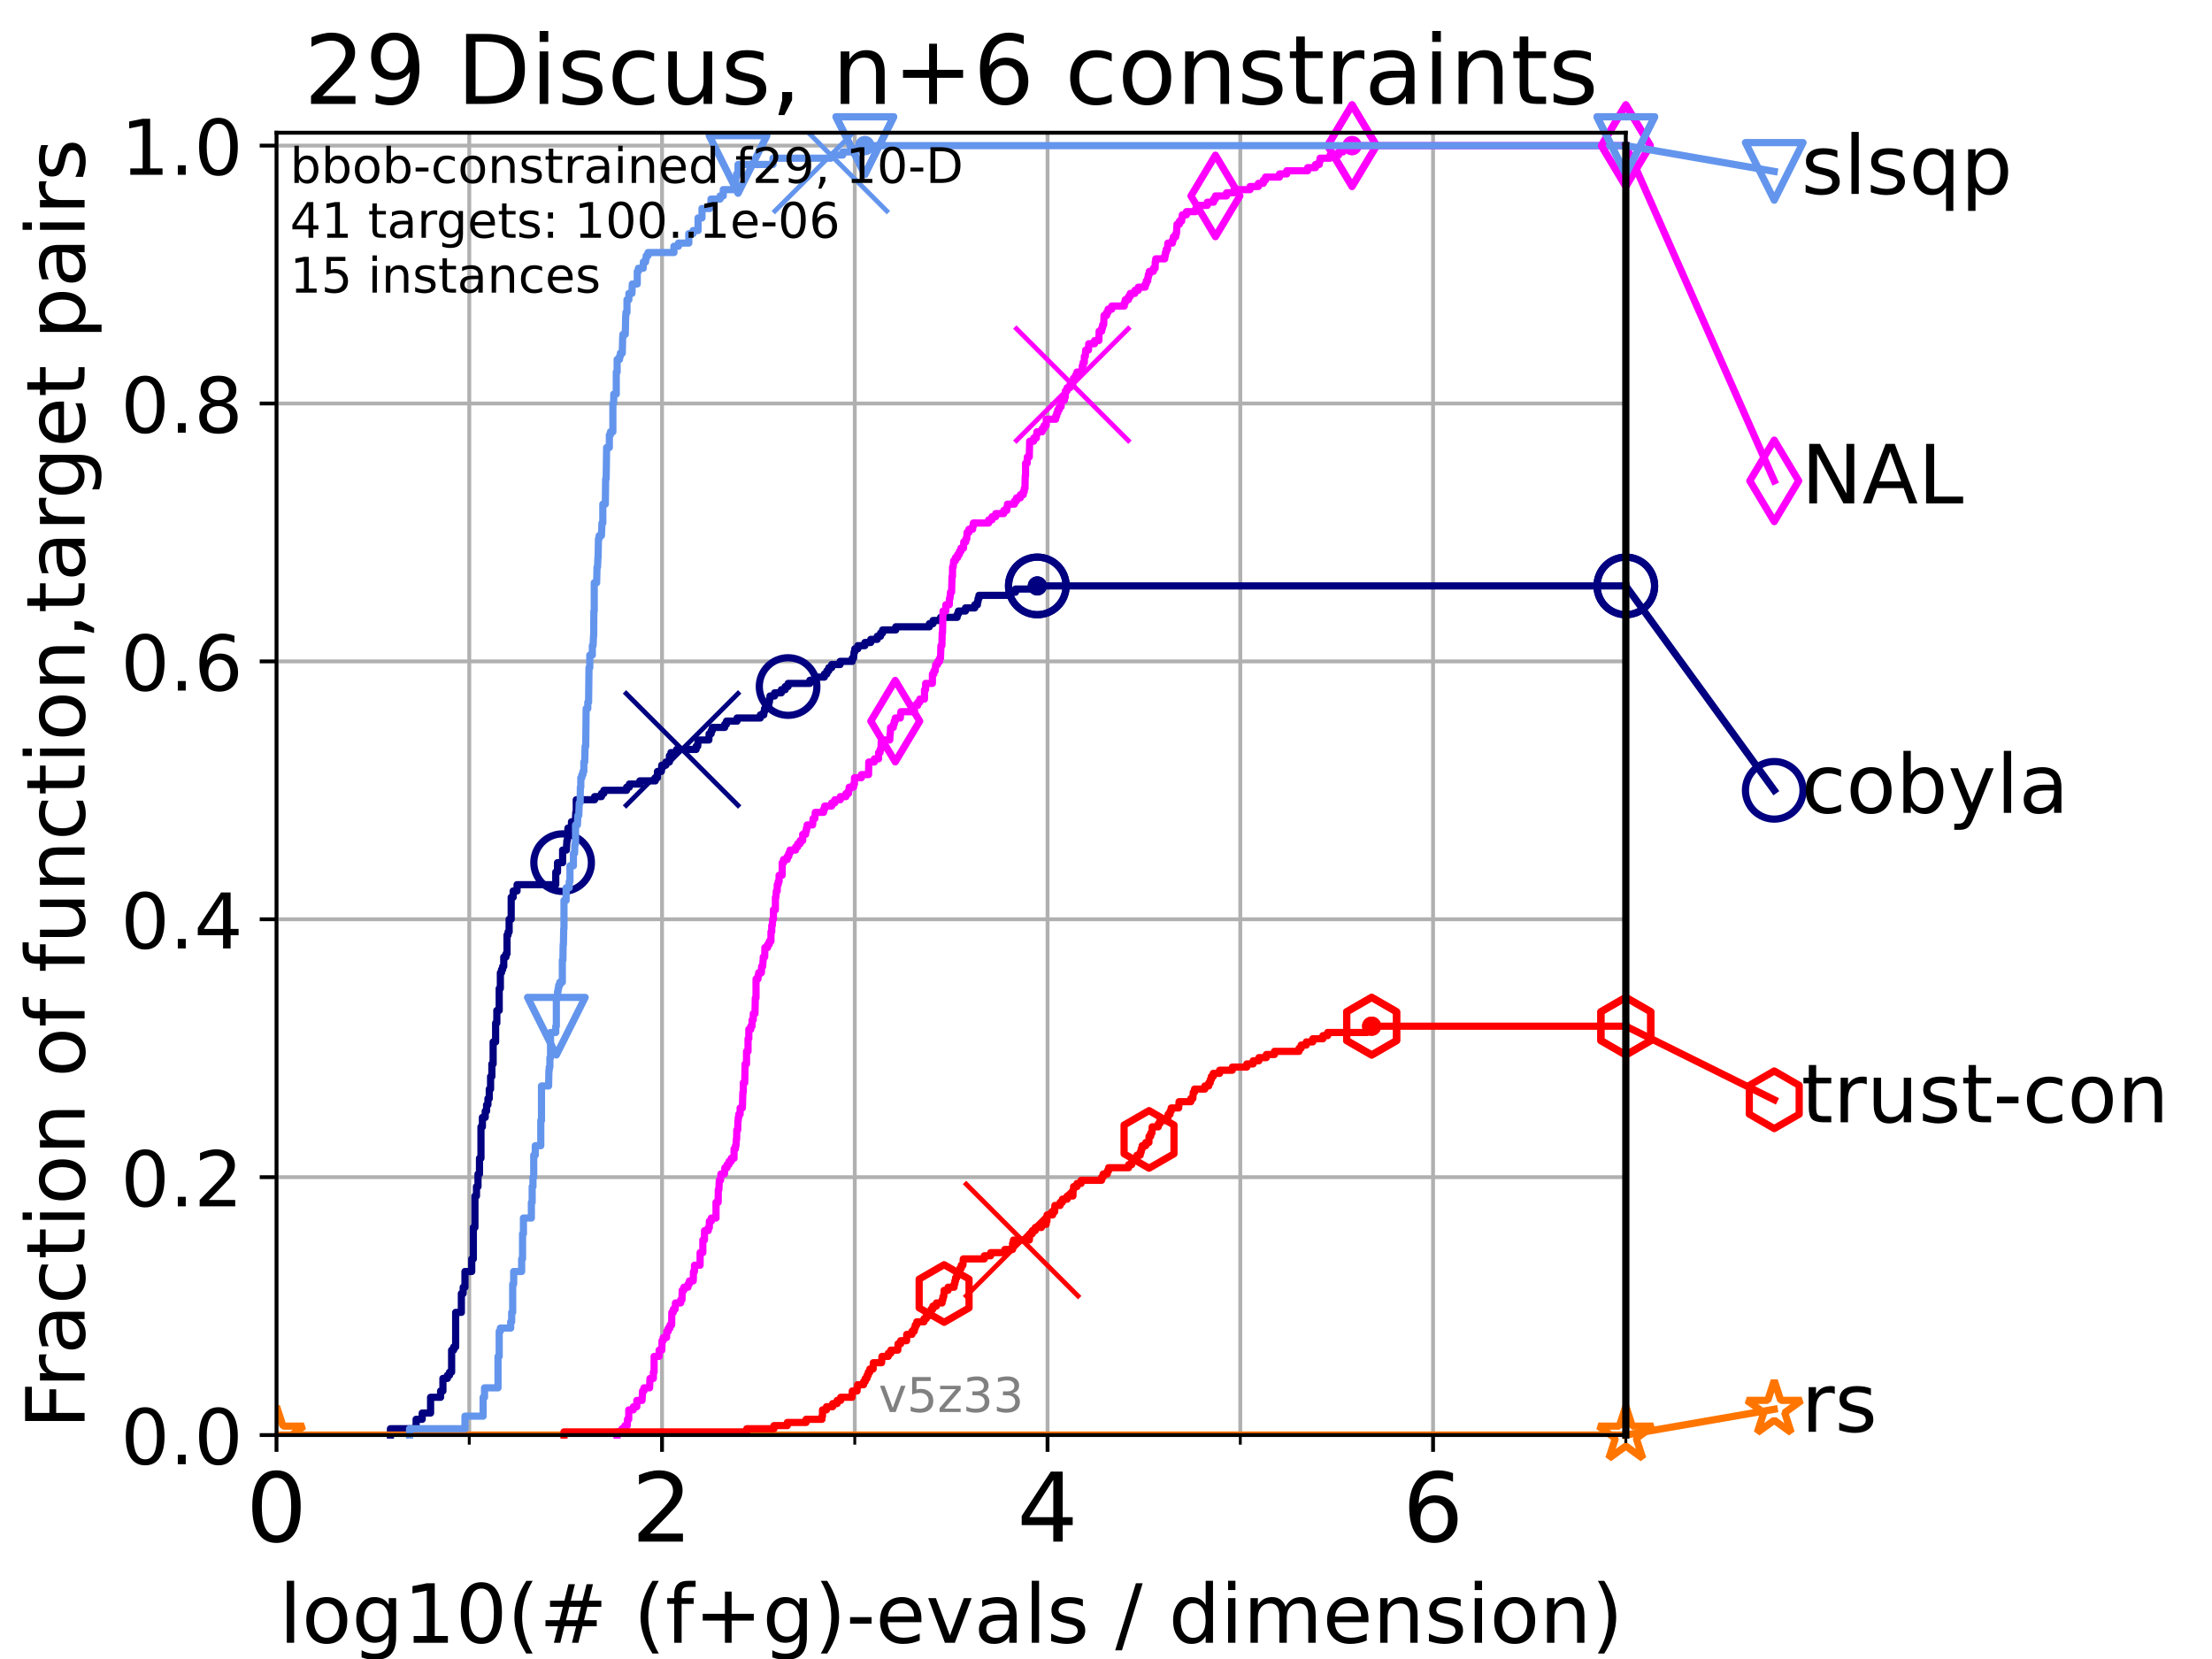 <?xml version="1.0" encoding="utf-8" standalone="no"?>
<!DOCTYPE svg PUBLIC "-//W3C//DTD SVG 1.1//EN"
  "http://www.w3.org/Graphics/SVG/1.1/DTD/svg11.dtd">
<!-- Created with matplotlib (https://matplotlib.org/) -->
<svg height="345.6pt" version="1.1" viewBox="0 0 460.8 345.6" width="460.8pt" xmlns="http://www.w3.org/2000/svg" xmlns:xlink="http://www.w3.org/1999/xlink">
 <defs>
  <style type="text/css">*{stroke-linecap:butt;stroke-linejoin:round;}</style>
 </defs>
 <g id="figure_1">
  <g id="patch_1">
   <path d="M 0 345.6 
L 460.8 345.6 
L 460.8 0 
L 0 0 
z
" style="fill:#ffffff;"/>
  </g>
  <g id="axes_1">
   <g id="patch_2">
    <path d="M 57.6 298.944 
L 338.688 298.944 
L 338.688 27.648 
L 57.6 27.648 
z
" style="fill:#ffffff;"/>
   </g>
   <g id="matplotlib.axis_1">
    <g id="xtick_1">
     <g id="line2d_1">
      <path clip-path="url(#pa954864555)" d="M 57.6 298.944 
L 57.6 27.648 
" style="fill:none;stroke:#b0b0b0;stroke-linecap:square;stroke-width:0.8;"/>
     </g>
     <g id="line2d_2">
      <defs>
       <path d="M 0 0 
L 0 3.5 
" id="m964c763c4a" style="stroke:#000000;stroke-width:0.8;"/>
      </defs>
      <g>
       <use style="stroke:#000000;stroke-width:0.8;" x="57.6" xlink:href="#m964c763c4a" y="298.944"/>
      </g>
     </g>
     <g id="text_1">
      <!-- 0 -->
      <g transform="translate(51.237 321.141)scale(0.2 -0.2)">
       <defs>
        <path d="M 31.781 66.406 
Q 24.172 66.406 20.328 58.906 
Q 16.5 51.422 16.5 36.375 
Q 16.5 21.391 20.328 13.891 
Q 24.172 6.391 31.781 6.391 
Q 39.453 6.391 43.281 13.891 
Q 47.125 21.391 47.125 36.375 
Q 47.125 51.422 43.281 58.906 
Q 39.453 66.406 31.781 66.406 
z
M 31.781 74.219 
Q 44.047 74.219 50.516 64.516 
Q 56.984 54.828 56.984 36.375 
Q 56.984 17.969 50.516 8.266 
Q 44.047 -1.422 31.781 -1.422 
Q 19.531 -1.422 13.062 8.266 
Q 6.594 17.969 6.594 36.375 
Q 6.594 54.828 13.062 64.516 
Q 19.531 74.219 31.781 74.219 
z
" id="DejaVuSans-48"/>
       </defs>
       <use xlink:href="#DejaVuSans-48"/>
      </g>
     </g>
    </g>
    <g id="xtick_2">
     <g id="line2d_3">
      <path clip-path="url(#pa954864555)" d="M 137.911 298.944 
L 137.911 27.648 
" style="fill:none;stroke:#b0b0b0;stroke-linecap:square;stroke-width:0.8;"/>
     </g>
     <g id="line2d_4">
      <g>
       <use style="stroke:#000000;stroke-width:0.8;" x="137.911" xlink:href="#m964c763c4a" y="298.944"/>
      </g>
     </g>
     <g id="text_2">
      <!-- 2 -->
      <g transform="translate(131.548 321.141)scale(0.2 -0.2)">
       <defs>
        <path d="M 19.188 8.297 
L 53.609 8.297 
L 53.609 0 
L 7.328 0 
L 7.328 8.297 
Q 12.938 14.109 22.625 23.891 
Q 32.328 33.688 34.812 36.531 
Q 39.547 41.844 41.422 45.531 
Q 43.312 49.219 43.312 52.781 
Q 43.312 58.594 39.234 62.25 
Q 35.156 65.922 28.609 65.922 
Q 23.969 65.922 18.812 64.312 
Q 13.672 62.703 7.812 59.422 
L 7.812 69.391 
Q 13.766 71.781 18.938 73 
Q 24.125 74.219 28.422 74.219 
Q 39.75 74.219 46.484 68.547 
Q 53.219 62.891 53.219 53.422 
Q 53.219 48.922 51.531 44.891 
Q 49.859 40.875 45.406 35.406 
Q 44.188 33.984 37.641 27.219 
Q 31.109 20.453 19.188 8.297 
z
" id="DejaVuSans-50"/>
       </defs>
       <use xlink:href="#DejaVuSans-50"/>
      </g>
     </g>
    </g>
    <g id="xtick_3">
     <g id="line2d_5">
      <path clip-path="url(#pa954864555)" d="M 218.222 298.944 
L 218.222 27.648 
" style="fill:none;stroke:#b0b0b0;stroke-linecap:square;stroke-width:0.8;"/>
     </g>
     <g id="line2d_6">
      <g>
       <use style="stroke:#000000;stroke-width:0.8;" x="218.222" xlink:href="#m964c763c4a" y="298.944"/>
      </g>
     </g>
     <g id="text_3">
      <!-- 4 -->
      <g transform="translate(211.859 321.141)scale(0.2 -0.2)">
       <defs>
        <path d="M 37.797 64.312 
L 12.891 25.391 
L 37.797 25.391 
z
M 35.203 72.906 
L 47.609 72.906 
L 47.609 25.391 
L 58.016 25.391 
L 58.016 17.188 
L 47.609 17.188 
L 47.609 0 
L 37.797 0 
L 37.797 17.188 
L 4.891 17.188 
L 4.891 26.703 
z
" id="DejaVuSans-52"/>
       </defs>
       <use xlink:href="#DejaVuSans-52"/>
      </g>
     </g>
    </g>
    <g id="xtick_4">
     <g id="line2d_7">
      <path clip-path="url(#pa954864555)" d="M 298.533 298.944 
L 298.533 27.648 
" style="fill:none;stroke:#b0b0b0;stroke-linecap:square;stroke-width:0.8;"/>
     </g>
     <g id="line2d_8">
      <g>
       <use style="stroke:#000000;stroke-width:0.8;" x="298.533" xlink:href="#m964c763c4a" y="298.944"/>
      </g>
     </g>
     <g id="text_4">
      <!-- 6 -->
      <g transform="translate(292.17 321.141)scale(0.2 -0.2)">
       <defs>
        <path d="M 33.016 40.375 
Q 26.375 40.375 22.484 35.828 
Q 18.609 31.297 18.609 23.391 
Q 18.609 15.531 22.484 10.953 
Q 26.375 6.391 33.016 6.391 
Q 39.656 6.391 43.531 10.953 
Q 47.406 15.531 47.406 23.391 
Q 47.406 31.297 43.531 35.828 
Q 39.656 40.375 33.016 40.375 
z
M 52.594 71.297 
L 52.594 62.312 
Q 48.875 64.062 45.094 64.984 
Q 41.312 65.922 37.594 65.922 
Q 27.828 65.922 22.672 59.328 
Q 17.531 52.734 16.797 39.406 
Q 19.672 43.656 24.016 45.922 
Q 28.375 48.188 33.594 48.188 
Q 44.578 48.188 50.953 41.516 
Q 57.328 34.859 57.328 23.391 
Q 57.328 12.156 50.688 5.359 
Q 44.047 -1.422 33.016 -1.422 
Q 20.359 -1.422 13.672 8.266 
Q 6.984 17.969 6.984 36.375 
Q 6.984 53.656 15.188 63.938 
Q 23.391 74.219 37.203 74.219 
Q 40.922 74.219 44.703 73.484 
Q 48.484 72.75 52.594 71.297 
z
" id="DejaVuSans-54"/>
       </defs>
       <use xlink:href="#DejaVuSans-54"/>
      </g>
     </g>
    </g>
    <g id="xtick_5">
     <g id="line2d_9">
      <path clip-path="url(#pa954864555)" d="M 97.755 298.944 
L 97.755 27.648 
" style="fill:none;stroke:#b0b0b0;stroke-linecap:square;stroke-width:0.8;"/>
     </g>
     <g id="line2d_10">
      <defs>
       <path d="M 0 0 
L 0 2 
" id="m60b5202ba2" style="stroke:#000000;stroke-width:0.6;"/>
      </defs>
      <g>
       <use style="stroke:#000000;stroke-width:0.6;" x="97.755" xlink:href="#m60b5202ba2" y="298.944"/>
      </g>
     </g>
    </g>
    <g id="xtick_6">
     <g id="line2d_11">
      <path clip-path="url(#pa954864555)" d="M 178.066 298.944 
L 178.066 27.648 
" style="fill:none;stroke:#b0b0b0;stroke-linecap:square;stroke-width:0.8;"/>
     </g>
     <g id="line2d_12">
      <g>
       <use style="stroke:#000000;stroke-width:0.6;" x="178.066" xlink:href="#m60b5202ba2" y="298.944"/>
      </g>
     </g>
    </g>
    <g id="xtick_7">
     <g id="line2d_13">
      <path clip-path="url(#pa954864555)" d="M 258.377 298.944 
L 258.377 27.648 
" style="fill:none;stroke:#b0b0b0;stroke-linecap:square;stroke-width:0.8;"/>
     </g>
     <g id="line2d_14">
      <g>
       <use style="stroke:#000000;stroke-width:0.6;" x="258.377" xlink:href="#m60b5202ba2" y="298.944"/>
      </g>
     </g>
    </g>
    <g id="xtick_8">
     <g id="line2d_15">
      <path clip-path="url(#pa954864555)" d="M 338.688 298.944 
L 338.688 27.648 
" style="fill:none;stroke:#b0b0b0;stroke-linecap:square;stroke-width:0.8;"/>
     </g>
     <g id="line2d_16">
      <g>
       <use style="stroke:#000000;stroke-width:0.6;" x="338.688" xlink:href="#m60b5202ba2" y="298.944"/>
      </g>
     </g>
    </g>
    <g id="text_5">
     <!-- log10(# (f+g)-evals / dimension) -->
     <g transform="translate(58.145 342.218)scale(0.17 -0.17)">
      <defs>
       <path d="M 9.422 75.984 
L 18.406 75.984 
L 18.406 0 
L 9.422 0 
z
" id="DejaVuSans-108"/>
       <path d="M 30.609 48.391 
Q 23.391 48.391 19.188 42.75 
Q 14.984 37.109 14.984 27.297 
Q 14.984 17.484 19.156 11.844 
Q 23.344 6.203 30.609 6.203 
Q 37.797 6.203 41.984 11.859 
Q 46.188 17.531 46.188 27.297 
Q 46.188 37.016 41.984 42.703 
Q 37.797 48.391 30.609 48.391 
z
M 30.609 56 
Q 42.328 56 49.016 48.375 
Q 55.719 40.766 55.719 27.297 
Q 55.719 13.875 49.016 6.219 
Q 42.328 -1.422 30.609 -1.422 
Q 18.844 -1.422 12.172 6.219 
Q 5.516 13.875 5.516 27.297 
Q 5.516 40.766 12.172 48.375 
Q 18.844 56 30.609 56 
z
" id="DejaVuSans-111"/>
       <path d="M 45.406 27.984 
Q 45.406 37.75 41.375 43.109 
Q 37.359 48.484 30.078 48.484 
Q 22.859 48.484 18.828 43.109 
Q 14.797 37.75 14.797 27.984 
Q 14.797 18.266 18.828 12.891 
Q 22.859 7.516 30.078 7.516 
Q 37.359 7.516 41.375 12.891 
Q 45.406 18.266 45.406 27.984 
z
M 54.391 6.781 
Q 54.391 -7.172 48.188 -13.984 
Q 42 -20.797 29.203 -20.797 
Q 24.469 -20.797 20.266 -20.094 
Q 16.062 -19.391 12.109 -17.922 
L 12.109 -9.188 
Q 16.062 -11.328 19.922 -12.344 
Q 23.781 -13.375 27.781 -13.375 
Q 36.625 -13.375 41.016 -8.766 
Q 45.406 -4.156 45.406 5.172 
L 45.406 9.625 
Q 42.625 4.781 38.281 2.391 
Q 33.938 0 27.875 0 
Q 17.828 0 11.672 7.656 
Q 5.516 15.328 5.516 27.984 
Q 5.516 40.672 11.672 48.328 
Q 17.828 56 27.875 56 
Q 33.938 56 38.281 53.609 
Q 42.625 51.219 45.406 46.391 
L 45.406 54.688 
L 54.391 54.688 
z
" id="DejaVuSans-103"/>
       <path d="M 12.406 8.297 
L 28.516 8.297 
L 28.516 63.922 
L 10.984 60.406 
L 10.984 69.391 
L 28.422 72.906 
L 38.281 72.906 
L 38.281 8.297 
L 54.391 8.297 
L 54.391 0 
L 12.406 0 
z
" id="DejaVuSans-49"/>
       <path d="M 31 75.875 
Q 24.469 64.656 21.281 53.656 
Q 18.109 42.672 18.109 31.391 
Q 18.109 20.125 21.312 9.062 
Q 24.516 -2 31 -13.188 
L 23.188 -13.188 
Q 15.875 -1.703 12.234 9.375 
Q 8.594 20.453 8.594 31.391 
Q 8.594 42.281 12.203 53.312 
Q 15.828 64.359 23.188 75.875 
z
" id="DejaVuSans-40"/>
       <path d="M 51.125 44 
L 36.922 44 
L 32.812 27.688 
L 47.125 27.688 
z
M 43.797 71.781 
L 38.719 51.516 
L 52.984 51.516 
L 58.109 71.781 
L 65.922 71.781 
L 60.891 51.516 
L 76.125 51.516 
L 76.125 44 
L 58.984 44 
L 54.984 27.688 
L 70.516 27.688 
L 70.516 20.219 
L 53.078 20.219 
L 48 0 
L 40.188 0 
L 45.219 20.219 
L 30.906 20.219 
L 25.875 0 
L 18.016 0 
L 23.094 20.219 
L 7.719 20.219 
L 7.719 27.688 
L 24.906 27.688 
L 29 44 
L 13.281 44 
L 13.281 51.516 
L 30.906 51.516 
L 35.891 71.781 
z
" id="DejaVuSans-35"/>
       <path id="DejaVuSans-32"/>
       <path d="M 37.109 75.984 
L 37.109 68.5 
L 28.516 68.5 
Q 23.688 68.5 21.797 66.547 
Q 19.922 64.594 19.922 59.516 
L 19.922 54.688 
L 34.719 54.688 
L 34.719 47.703 
L 19.922 47.703 
L 19.922 0 
L 10.891 0 
L 10.891 47.703 
L 2.297 47.703 
L 2.297 54.688 
L 10.891 54.688 
L 10.891 58.5 
Q 10.891 67.625 15.141 71.797 
Q 19.391 75.984 28.609 75.984 
z
" id="DejaVuSans-102"/>
       <path d="M 46 62.703 
L 46 35.5 
L 73.188 35.5 
L 73.188 27.203 
L 46 27.203 
L 46 0 
L 37.797 0 
L 37.797 27.203 
L 10.594 27.203 
L 10.594 35.5 
L 37.797 35.5 
L 37.797 62.703 
z
" id="DejaVuSans-43"/>
       <path d="M 8.016 75.875 
L 15.828 75.875 
Q 23.141 64.359 26.781 53.312 
Q 30.422 42.281 30.422 31.391 
Q 30.422 20.453 26.781 9.375 
Q 23.141 -1.703 15.828 -13.188 
L 8.016 -13.188 
Q 14.5 -2 17.703 9.062 
Q 20.906 20.125 20.906 31.391 
Q 20.906 42.672 17.703 53.656 
Q 14.5 64.656 8.016 75.875 
z
" id="DejaVuSans-41"/>
       <path d="M 4.891 31.391 
L 31.203 31.391 
L 31.203 23.391 
L 4.891 23.391 
z
" id="DejaVuSans-45"/>
       <path d="M 56.203 29.594 
L 56.203 25.203 
L 14.891 25.203 
Q 15.484 15.922 20.484 11.062 
Q 25.484 6.203 34.422 6.203 
Q 39.594 6.203 44.453 7.469 
Q 49.312 8.734 54.109 11.281 
L 54.109 2.781 
Q 49.266 0.734 44.188 -0.344 
Q 39.109 -1.422 33.891 -1.422 
Q 20.797 -1.422 13.156 6.188 
Q 5.516 13.812 5.516 26.812 
Q 5.516 40.234 12.766 48.109 
Q 20.016 56 32.328 56 
Q 43.359 56 49.781 48.891 
Q 56.203 41.797 56.203 29.594 
z
M 47.219 32.234 
Q 47.125 39.594 43.094 43.984 
Q 39.062 48.391 32.422 48.391 
Q 24.906 48.391 20.391 44.141 
Q 15.875 39.891 15.188 32.172 
z
" id="DejaVuSans-101"/>
       <path d="M 2.984 54.688 
L 12.5 54.688 
L 29.594 8.797 
L 46.688 54.688 
L 56.203 54.688 
L 35.688 0 
L 23.484 0 
z
" id="DejaVuSans-118"/>
       <path d="M 34.281 27.484 
Q 23.391 27.484 19.188 25 
Q 14.984 22.516 14.984 16.5 
Q 14.984 11.719 18.141 8.906 
Q 21.297 6.109 26.703 6.109 
Q 34.188 6.109 38.703 11.406 
Q 43.219 16.703 43.219 25.484 
L 43.219 27.484 
z
M 52.203 31.203 
L 52.203 0 
L 43.219 0 
L 43.219 8.297 
Q 40.141 3.328 35.547 0.953 
Q 30.953 -1.422 24.312 -1.422 
Q 15.922 -1.422 10.953 3.297 
Q 6 8.016 6 15.922 
Q 6 25.141 12.172 29.828 
Q 18.359 34.516 30.609 34.516 
L 43.219 34.516 
L 43.219 35.406 
Q 43.219 41.609 39.141 45 
Q 35.062 48.391 27.688 48.391 
Q 23 48.391 18.547 47.266 
Q 14.109 46.141 10.016 43.891 
L 10.016 52.203 
Q 14.938 54.109 19.578 55.047 
Q 24.219 56 28.609 56 
Q 40.484 56 46.344 49.844 
Q 52.203 43.703 52.203 31.203 
z
" id="DejaVuSans-97"/>
       <path d="M 44.281 53.078 
L 44.281 44.578 
Q 40.484 46.531 36.375 47.5 
Q 32.281 48.484 27.875 48.484 
Q 21.188 48.484 17.844 46.438 
Q 14.5 44.391 14.5 40.281 
Q 14.5 37.156 16.891 35.375 
Q 19.281 33.594 26.516 31.984 
L 29.594 31.297 
Q 39.156 29.25 43.188 25.516 
Q 47.219 21.781 47.219 15.094 
Q 47.219 7.469 41.188 3.016 
Q 35.156 -1.422 24.609 -1.422 
Q 20.219 -1.422 15.453 -0.562 
Q 10.688 0.297 5.422 2 
L 5.422 11.281 
Q 10.406 8.688 15.234 7.391 
Q 20.062 6.109 24.812 6.109 
Q 31.156 6.109 34.562 8.281 
Q 37.984 10.453 37.984 14.406 
Q 37.984 18.062 35.516 20.016 
Q 33.062 21.969 24.703 23.781 
L 21.578 24.516 
Q 13.234 26.266 9.516 29.906 
Q 5.812 33.547 5.812 39.891 
Q 5.812 47.609 11.281 51.797 
Q 16.75 56 26.812 56 
Q 31.781 56 36.172 55.266 
Q 40.578 54.547 44.281 53.078 
z
" id="DejaVuSans-115"/>
       <path d="M 25.391 72.906 
L 33.688 72.906 
L 8.297 -9.281 
L 0 -9.281 
z
" id="DejaVuSans-47"/>
       <path d="M 45.406 46.391 
L 45.406 75.984 
L 54.391 75.984 
L 54.391 0 
L 45.406 0 
L 45.406 8.203 
Q 42.578 3.328 38.25 0.953 
Q 33.938 -1.422 27.875 -1.422 
Q 17.969 -1.422 11.734 6.484 
Q 5.516 14.406 5.516 27.297 
Q 5.516 40.188 11.734 48.094 
Q 17.969 56 27.875 56 
Q 33.938 56 38.25 53.625 
Q 42.578 51.266 45.406 46.391 
z
M 14.797 27.297 
Q 14.797 17.391 18.875 11.75 
Q 22.953 6.109 30.078 6.109 
Q 37.203 6.109 41.297 11.75 
Q 45.406 17.391 45.406 27.297 
Q 45.406 37.203 41.297 42.844 
Q 37.203 48.484 30.078 48.484 
Q 22.953 48.484 18.875 42.844 
Q 14.797 37.203 14.797 27.297 
z
" id="DejaVuSans-100"/>
       <path d="M 9.422 54.688 
L 18.406 54.688 
L 18.406 0 
L 9.422 0 
z
M 9.422 75.984 
L 18.406 75.984 
L 18.406 64.594 
L 9.422 64.594 
z
" id="DejaVuSans-105"/>
       <path d="M 52 44.188 
Q 55.375 50.25 60.062 53.125 
Q 64.75 56 71.094 56 
Q 79.641 56 84.281 50.016 
Q 88.922 44.047 88.922 33.016 
L 88.922 0 
L 79.891 0 
L 79.891 32.719 
Q 79.891 40.578 77.094 44.375 
Q 74.312 48.188 68.609 48.188 
Q 61.625 48.188 57.562 43.547 
Q 53.516 38.922 53.516 30.906 
L 53.516 0 
L 44.484 0 
L 44.484 32.719 
Q 44.484 40.625 41.703 44.406 
Q 38.922 48.188 33.109 48.188 
Q 26.219 48.188 22.156 43.531 
Q 18.109 38.875 18.109 30.906 
L 18.109 0 
L 9.078 0 
L 9.078 54.688 
L 18.109 54.688 
L 18.109 46.188 
Q 21.188 51.219 25.484 53.609 
Q 29.781 56 35.688 56 
Q 41.656 56 45.828 52.969 
Q 50 49.953 52 44.188 
z
" id="DejaVuSans-109"/>
       <path d="M 54.891 33.016 
L 54.891 0 
L 45.906 0 
L 45.906 32.719 
Q 45.906 40.484 42.875 44.328 
Q 39.844 48.188 33.797 48.188 
Q 26.516 48.188 22.312 43.547 
Q 18.109 38.922 18.109 30.906 
L 18.109 0 
L 9.078 0 
L 9.078 54.688 
L 18.109 54.688 
L 18.109 46.188 
Q 21.344 51.125 25.703 53.562 
Q 30.078 56 35.797 56 
Q 45.219 56 50.047 50.172 
Q 54.891 44.344 54.891 33.016 
z
" id="DejaVuSans-110"/>
      </defs>
      <use xlink:href="#DejaVuSans-108"/>
      <use x="27.783" xlink:href="#DejaVuSans-111"/>
      <use x="88.965" xlink:href="#DejaVuSans-103"/>
      <use x="152.441" xlink:href="#DejaVuSans-49"/>
      <use x="216.064" xlink:href="#DejaVuSans-48"/>
      <use x="279.688" xlink:href="#DejaVuSans-40"/>
      <use x="318.701" xlink:href="#DejaVuSans-35"/>
      <use x="402.49" xlink:href="#DejaVuSans-32"/>
      <use x="434.277" xlink:href="#DejaVuSans-40"/>
      <use x="473.291" xlink:href="#DejaVuSans-102"/>
      <use x="508.496" xlink:href="#DejaVuSans-43"/>
      <use x="592.285" xlink:href="#DejaVuSans-103"/>
      <use x="655.762" xlink:href="#DejaVuSans-41"/>
      <use x="694.775" xlink:href="#DejaVuSans-45"/>
      <use x="730.859" xlink:href="#DejaVuSans-101"/>
      <use x="792.383" xlink:href="#DejaVuSans-118"/>
      <use x="851.562" xlink:href="#DejaVuSans-97"/>
      <use x="912.842" xlink:href="#DejaVuSans-108"/>
      <use x="940.625" xlink:href="#DejaVuSans-115"/>
      <use x="992.725" xlink:href="#DejaVuSans-32"/>
      <use x="1024.512" xlink:href="#DejaVuSans-47"/>
      <use x="1058.203" xlink:href="#DejaVuSans-32"/>
      <use x="1089.99" xlink:href="#DejaVuSans-100"/>
      <use x="1153.467" xlink:href="#DejaVuSans-105"/>
      <use x="1181.25" xlink:href="#DejaVuSans-109"/>
      <use x="1278.662" xlink:href="#DejaVuSans-101"/>
      <use x="1340.186" xlink:href="#DejaVuSans-110"/>
      <use x="1403.564" xlink:href="#DejaVuSans-115"/>
      <use x="1455.664" xlink:href="#DejaVuSans-105"/>
      <use x="1483.447" xlink:href="#DejaVuSans-111"/>
      <use x="1544.629" xlink:href="#DejaVuSans-110"/>
      <use x="1608.008" xlink:href="#DejaVuSans-41"/>
     </g>
    </g>
   </g>
   <g id="matplotlib.axis_2">
    <g id="ytick_1">
     <g id="line2d_17">
      <path clip-path="url(#pa954864555)" d="M 57.6 298.944 
L 338.688 298.944 
" style="fill:none;stroke:#b0b0b0;stroke-linecap:square;stroke-width:0.8;"/>
     </g>
     <g id="line2d_18">
      <defs>
       <path d="M 0 0 
L -3.5 0 
" id="m9a541beb91" style="stroke:#000000;stroke-width:0.8;"/>
      </defs>
      <g>
       <use style="stroke:#000000;stroke-width:0.8;" x="57.6" xlink:href="#m9a541beb91" y="298.944"/>
      </g>
     </g>
     <g id="text_6">
      <!-- 0.0 -->
      <g transform="translate(25.155 305.023)scale(0.16 -0.16)">
       <defs>
        <path d="M 10.688 12.406 
L 21 12.406 
L 21 0 
L 10.688 0 
z
" id="DejaVuSans-46"/>
       </defs>
       <use xlink:href="#DejaVuSans-48"/>
       <use x="63.623" xlink:href="#DejaVuSans-46"/>
       <use x="95.41" xlink:href="#DejaVuSans-48"/>
      </g>
     </g>
    </g>
    <g id="ytick_2">
     <g id="line2d_19">
      <path clip-path="url(#pa954864555)" d="M 57.6 245.222 
L 338.688 245.222 
" style="fill:none;stroke:#b0b0b0;stroke-linecap:square;stroke-width:0.8;"/>
     </g>
     <g id="line2d_20">
      <g>
       <use style="stroke:#000000;stroke-width:0.8;" x="57.6" xlink:href="#m9a541beb91" y="245.222"/>
      </g>
     </g>
     <g id="text_7">
      <!-- 0.2 -->
      <g transform="translate(25.155 251.301)scale(0.16 -0.16)">
       <use xlink:href="#DejaVuSans-48"/>
       <use x="63.623" xlink:href="#DejaVuSans-46"/>
       <use x="95.41" xlink:href="#DejaVuSans-50"/>
      </g>
     </g>
    </g>
    <g id="ytick_3">
     <g id="line2d_21">
      <path clip-path="url(#pa954864555)" d="M 57.6 191.5 
L 338.688 191.5 
" style="fill:none;stroke:#b0b0b0;stroke-linecap:square;stroke-width:0.8;"/>
     </g>
     <g id="line2d_22">
      <g>
       <use style="stroke:#000000;stroke-width:0.8;" x="57.6" xlink:href="#m9a541beb91" y="191.5"/>
      </g>
     </g>
     <g id="text_8">
      <!-- 0.4 -->
      <g transform="translate(25.155 197.579)scale(0.16 -0.16)">
       <use xlink:href="#DejaVuSans-48"/>
       <use x="63.623" xlink:href="#DejaVuSans-46"/>
       <use x="95.41" xlink:href="#DejaVuSans-52"/>
      </g>
     </g>
    </g>
    <g id="ytick_4">
     <g id="line2d_23">
      <path clip-path="url(#pa954864555)" d="M 57.6 137.778 
L 338.688 137.778 
" style="fill:none;stroke:#b0b0b0;stroke-linecap:square;stroke-width:0.8;"/>
     </g>
     <g id="line2d_24">
      <g>
       <use style="stroke:#000000;stroke-width:0.8;" x="57.6" xlink:href="#m9a541beb91" y="137.778"/>
      </g>
     </g>
     <g id="text_9">
      <!-- 0.6 -->
      <g transform="translate(25.155 143.857)scale(0.16 -0.16)">
       <use xlink:href="#DejaVuSans-48"/>
       <use x="63.623" xlink:href="#DejaVuSans-46"/>
       <use x="95.41" xlink:href="#DejaVuSans-54"/>
      </g>
     </g>
    </g>
    <g id="ytick_5">
     <g id="line2d_25">
      <path clip-path="url(#pa954864555)" d="M 57.6 84.056 
L 338.688 84.056 
" style="fill:none;stroke:#b0b0b0;stroke-linecap:square;stroke-width:0.8;"/>
     </g>
     <g id="line2d_26">
      <g>
       <use style="stroke:#000000;stroke-width:0.8;" x="57.6" xlink:href="#m9a541beb91" y="84.056"/>
      </g>
     </g>
     <g id="text_10">
      <!-- 0.8 -->
      <g transform="translate(25.155 90.135)scale(0.16 -0.16)">
       <defs>
        <path d="M 31.781 34.625 
Q 24.75 34.625 20.719 30.859 
Q 16.703 27.094 16.703 20.516 
Q 16.703 13.922 20.719 10.156 
Q 24.75 6.391 31.781 6.391 
Q 38.812 6.391 42.859 10.172 
Q 46.922 13.969 46.922 20.516 
Q 46.922 27.094 42.891 30.859 
Q 38.875 34.625 31.781 34.625 
z
M 21.922 38.812 
Q 15.578 40.375 12.031 44.719 
Q 8.5 49.078 8.5 55.328 
Q 8.5 64.062 14.719 69.141 
Q 20.953 74.219 31.781 74.219 
Q 42.672 74.219 48.875 69.141 
Q 55.078 64.062 55.078 55.328 
Q 55.078 49.078 51.531 44.719 
Q 48 40.375 41.703 38.812 
Q 48.828 37.156 52.797 32.312 
Q 56.781 27.484 56.781 20.516 
Q 56.781 9.906 50.312 4.234 
Q 43.844 -1.422 31.781 -1.422 
Q 19.734 -1.422 13.25 4.234 
Q 6.781 9.906 6.781 20.516 
Q 6.781 27.484 10.781 32.312 
Q 14.797 37.156 21.922 38.812 
z
M 18.312 54.391 
Q 18.312 48.734 21.844 45.562 
Q 25.391 42.391 31.781 42.391 
Q 38.141 42.391 41.719 45.562 
Q 45.312 48.734 45.312 54.391 
Q 45.312 60.062 41.719 63.234 
Q 38.141 66.406 31.781 66.406 
Q 25.391 66.406 21.844 63.234 
Q 18.312 60.062 18.312 54.391 
z
" id="DejaVuSans-56"/>
       </defs>
       <use xlink:href="#DejaVuSans-48"/>
       <use x="63.623" xlink:href="#DejaVuSans-46"/>
       <use x="95.41" xlink:href="#DejaVuSans-56"/>
      </g>
     </g>
    </g>
    <g id="ytick_6">
     <g id="line2d_27">
      <path clip-path="url(#pa954864555)" d="M 57.6 30.334 
L 338.688 30.334 
" style="fill:none;stroke:#b0b0b0;stroke-linecap:square;stroke-width:0.8;"/>
     </g>
     <g id="line2d_28">
      <g>
       <use style="stroke:#000000;stroke-width:0.8;" x="57.6" xlink:href="#m9a541beb91" y="30.334"/>
      </g>
     </g>
     <g id="text_11">
      <!-- 1.0 -->
      <g transform="translate(25.155 36.413)scale(0.16 -0.16)">
       <use xlink:href="#DejaVuSans-49"/>
       <use x="63.623" xlink:href="#DejaVuSans-46"/>
       <use x="95.41" xlink:href="#DejaVuSans-48"/>
      </g>
     </g>
    </g>
    <g id="text_12">
     <!-- Fraction of function,target pairs -->
     <g transform="translate(17.62 297.681)rotate(-90)scale(0.17 -0.17)">
      <defs>
       <path d="M 9.812 72.906 
L 51.703 72.906 
L 51.703 64.594 
L 19.672 64.594 
L 19.672 43.109 
L 48.578 43.109 
L 48.578 34.812 
L 19.672 34.812 
L 19.672 0 
L 9.812 0 
z
" id="DejaVuSans-70"/>
       <path d="M 41.109 46.297 
Q 39.594 47.172 37.812 47.578 
Q 36.031 48 33.891 48 
Q 26.266 48 22.188 43.047 
Q 18.109 38.094 18.109 28.812 
L 18.109 0 
L 9.078 0 
L 9.078 54.688 
L 18.109 54.688 
L 18.109 46.188 
Q 20.953 51.172 25.484 53.578 
Q 30.031 56 36.531 56 
Q 37.453 56 38.578 55.875 
Q 39.703 55.766 41.062 55.516 
z
" id="DejaVuSans-114"/>
       <path d="M 48.781 52.594 
L 48.781 44.188 
Q 44.969 46.297 41.141 47.344 
Q 37.312 48.391 33.406 48.391 
Q 24.656 48.391 19.812 42.844 
Q 14.984 37.312 14.984 27.297 
Q 14.984 17.281 19.812 11.734 
Q 24.656 6.203 33.406 6.203 
Q 37.312 6.203 41.141 7.25 
Q 44.969 8.297 48.781 10.406 
L 48.781 2.094 
Q 45.016 0.344 40.984 -0.531 
Q 36.969 -1.422 32.422 -1.422 
Q 20.062 -1.422 12.781 6.344 
Q 5.516 14.109 5.516 27.297 
Q 5.516 40.672 12.859 48.328 
Q 20.219 56 33.016 56 
Q 37.156 56 41.109 55.141 
Q 45.062 54.297 48.781 52.594 
z
" id="DejaVuSans-99"/>
       <path d="M 18.312 70.219 
L 18.312 54.688 
L 36.812 54.688 
L 36.812 47.703 
L 18.312 47.703 
L 18.312 18.016 
Q 18.312 11.328 20.141 9.422 
Q 21.969 7.516 27.594 7.516 
L 36.812 7.516 
L 36.812 0 
L 27.594 0 
Q 17.188 0 13.234 3.875 
Q 9.281 7.766 9.281 18.016 
L 9.281 47.703 
L 2.688 47.703 
L 2.688 54.688 
L 9.281 54.688 
L 9.281 70.219 
z
" id="DejaVuSans-116"/>
       <path d="M 8.5 21.578 
L 8.5 54.688 
L 17.484 54.688 
L 17.484 21.922 
Q 17.484 14.156 20.5 10.266 
Q 23.531 6.391 29.594 6.391 
Q 36.859 6.391 41.078 11.031 
Q 45.312 15.672 45.312 23.688 
L 45.312 54.688 
L 54.297 54.688 
L 54.297 0 
L 45.312 0 
L 45.312 8.406 
Q 42.047 3.422 37.719 1 
Q 33.406 -1.422 27.688 -1.422 
Q 18.266 -1.422 13.375 4.438 
Q 8.5 10.297 8.5 21.578 
z
M 31.109 56 
z
" id="DejaVuSans-117"/>
       <path d="M 11.719 12.406 
L 22.016 12.406 
L 22.016 4 
L 14.016 -11.625 
L 7.719 -11.625 
L 11.719 4 
z
" id="DejaVuSans-44"/>
       <path d="M 18.109 8.203 
L 18.109 -20.797 
L 9.078 -20.797 
L 9.078 54.688 
L 18.109 54.688 
L 18.109 46.391 
Q 20.953 51.266 25.266 53.625 
Q 29.594 56 35.594 56 
Q 45.562 56 51.781 48.094 
Q 58.016 40.188 58.016 27.297 
Q 58.016 14.406 51.781 6.484 
Q 45.562 -1.422 35.594 -1.422 
Q 29.594 -1.422 25.266 0.953 
Q 20.953 3.328 18.109 8.203 
z
M 48.688 27.297 
Q 48.688 37.203 44.609 42.844 
Q 40.531 48.484 33.406 48.484 
Q 26.266 48.484 22.188 42.844 
Q 18.109 37.203 18.109 27.297 
Q 18.109 17.391 22.188 11.75 
Q 26.266 6.109 33.406 6.109 
Q 40.531 6.109 44.609 11.75 
Q 48.688 17.391 48.688 27.297 
z
" id="DejaVuSans-112"/>
      </defs>
      <use xlink:href="#DejaVuSans-70"/>
      <use x="50.27" xlink:href="#DejaVuSans-114"/>
      <use x="91.383" xlink:href="#DejaVuSans-97"/>
      <use x="152.662" xlink:href="#DejaVuSans-99"/>
      <use x="207.643" xlink:href="#DejaVuSans-116"/>
      <use x="246.852" xlink:href="#DejaVuSans-105"/>
      <use x="274.635" xlink:href="#DejaVuSans-111"/>
      <use x="335.816" xlink:href="#DejaVuSans-110"/>
      <use x="399.195" xlink:href="#DejaVuSans-32"/>
      <use x="430.982" xlink:href="#DejaVuSans-111"/>
      <use x="492.164" xlink:href="#DejaVuSans-102"/>
      <use x="527.369" xlink:href="#DejaVuSans-32"/>
      <use x="559.156" xlink:href="#DejaVuSans-102"/>
      <use x="594.361" xlink:href="#DejaVuSans-117"/>
      <use x="657.74" xlink:href="#DejaVuSans-110"/>
      <use x="721.119" xlink:href="#DejaVuSans-99"/>
      <use x="776.1" xlink:href="#DejaVuSans-116"/>
      <use x="815.309" xlink:href="#DejaVuSans-105"/>
      <use x="843.092" xlink:href="#DejaVuSans-111"/>
      <use x="904.273" xlink:href="#DejaVuSans-110"/>
      <use x="967.652" xlink:href="#DejaVuSans-44"/>
      <use x="999.439" xlink:href="#DejaVuSans-116"/>
      <use x="1038.648" xlink:href="#DejaVuSans-97"/>
      <use x="1099.928" xlink:href="#DejaVuSans-114"/>
      <use x="1139.291" xlink:href="#DejaVuSans-103"/>
      <use x="1202.768" xlink:href="#DejaVuSans-101"/>
      <use x="1264.291" xlink:href="#DejaVuSans-116"/>
      <use x="1303.5" xlink:href="#DejaVuSans-32"/>
      <use x="1335.287" xlink:href="#DejaVuSans-112"/>
      <use x="1398.764" xlink:href="#DejaVuSans-97"/>
      <use x="1460.043" xlink:href="#DejaVuSans-105"/>
      <use x="1487.826" xlink:href="#DejaVuSans-114"/>
      <use x="1528.939" xlink:href="#DejaVuSans-115"/>
     </g>
    </g>
   </g>
   <g id="line2d_29">
    <defs>
     <path d="M 0 1.5 
C 0.398 1.5 0.779 1.342 1.061 1.061 
C 1.342 0.779 1.5 0.398 1.5 0 
C 1.5 -0.398 1.342 -0.779 1.061 -1.061 
C 0.779 -1.342 0.398 -1.5 0 -1.5 
C -0.398 -1.5 -0.779 -1.342 -1.061 -1.061 
C -1.342 -0.779 -1.5 -0.398 -1.5 0 
C -1.5 0.398 -1.342 0.779 -1.061 1.061 
C -0.779 1.342 -0.398 1.5 0 1.5 
z
" id="m8eda47ba25" style="stroke:#000080;"/>
    </defs>
    <g>
     <use style="fill:#000080;stroke:#000080;" x="216.095" xlink:href="#m8eda47ba25" y="122.055"/>
     <use style="fill:#000080;stroke:#000080;" x="216.095" xlink:href="#m8eda47ba25" y="122.055"/>
    </g>
   </g>
   <g id="line2d_30">
    <path d="M 81.334 298.944 
L 81.334 297.634 
L 86.684 297.634 
L 86.684 295.668 
L 87.952 295.668 
L 87.952 294.358 
L 89.698 294.358 
L 89.698 291.082 
L 91.783 291.082 
L 91.783 289.772 
L 92.267 289.772 
L 92.267 287.151 
L 93.197 287.151 
L 93.197 286.496 
L 93.645 286.496 
L 93.645 285.841 
L 94.081 285.841 
L 94.081 281.255 
L 94.506 281.255 
L 94.506 280.6 
L 94.921 280.6 
L 94.921 273.393 
L 96.111 273.393 
L 96.111 269.462 
L 96.49 269.462 
L 96.49 268.152 
L 96.861 268.152 
L 96.861 264.876 
L 98.271 264.876 
L 98.271 262.256 
L 98.606 262.256 
L 98.606 255.704 
L 98.935 255.704 
L 98.935 249.153 
L 99.258 249.153 
L 99.258 247.187 
L 99.575 247.187 
L 99.575 244.567 
L 99.887 244.567 
L 99.887 241.291 
L 100.193 241.291 
L 100.193 234.74 
L 100.493 234.74 
L 100.493 232.774 
L 101.08 232.774 
L 101.08 231.464 
L 101.366 231.464 
L 101.366 230.154 
L 101.647 230.154 
L 101.647 228.843 
L 101.924 228.843 
L 101.924 226.878 
L 102.196 226.878 
L 102.196 224.257 
L 102.465 224.257 
L 102.465 221.637 
L 102.729 221.637 
L 102.729 217.051 
L 103.246 217.051 
L 103.246 213.12 
L 103.498 213.12 
L 103.498 210.499 
L 103.993 210.499 
L 103.993 205.913 
L 104.235 205.913 
L 104.235 202.638 
L 104.474 202.638 
L 104.474 201.982 
L 104.71 201.982 
L 104.71 201.327 
L 104.942 201.327 
L 104.942 199.362 
L 105.398 199.362 
L 105.398 198.707 
L 105.622 198.707 
L 105.622 194.776 
L 105.843 194.776 
L 105.843 194.121 
L 106.061 194.121 
L 106.061 191.5 
L 106.489 191.5 
L 106.489 186.914 
L 106.906 186.914 
L 106.906 185.604 
L 107.713 185.604 
L 107.713 184.293 
L 115.773 184.293 
L 115.773 181.673 
L 116.142 181.673 
L 116.142 179.707 
L 117.203 179.707 
L 117.203 177.087 
L 117.985 177.087 
L 118.094 175.121 
L 118.203 175.121 
L 118.31 172.501 
L 119.046 172.501 
L 119.046 171.191 
L 119.85 171.191 
L 119.948 169.225 
L 120.045 169.225 
L 120.045 166.604 
L 123.869 166.604 
L 123.869 165.949 
L 125.292 165.949 
L 125.292 165.294 
L 125.788 165.294 
L 125.788 164.639 
L 130.532 164.639 
L 130.532 163.984 
L 131.108 163.984 
L 131.108 163.329 
L 133.285 163.329 
L 133.285 162.674 
L 136.514 162.674 
L 136.514 162.018 
L 136.961 162.018 
L 136.961 160.708 
L 137.771 160.708 
L 137.858 159.398 
L 138.712 159.398 
L 138.712 158.743 
L 139.446 158.743 
L 139.446 157.432 
L 139.762 157.432 
L 139.762 156.777 
L 140.959 156.777 
L 140.959 156.122 
L 145.017 156.122 
L 145.017 155.467 
L 145.35 155.467 
L 145.418 154.157 
L 147.67 154.157 
L 147.72 152.846 
L 148.152 152.846 
L 148.152 152.191 
L 148.392 152.191 
L 148.392 151.536 
L 150.966 151.536 
L 150.966 150.881 
L 151.333 150.881 
L 151.333 150.226 
L 153.545 150.226 
L 153.545 149.571 
L 158.396 149.571 
L 158.396 148.916 
L 159.114 148.916 
L 159.114 148.26 
L 159.263 148.26 
L 159.263 147.605 
L 160.123 147.605 
L 160.157 146.295 
L 160.278 146.295 
L 160.278 145.64 
L 160.399 145.64 
L 160.399 144.985 
L 161.366 144.985 
L 161.366 144.33 
L 162.771 144.33 
L 162.771 143.674 
L 163.574 143.674 
L 163.574 143.019 
L 164.176 143.019 
L 164.176 142.364 
L 168.707 142.364 
L 168.707 141.709 
L 169.97 141.709 
L 169.97 141.054 
L 171.729 141.054 
L 171.729 140.399 
L 172.248 140.399 
L 172.248 139.743 
L 172.649 139.743 
L 172.649 139.088 
L 173.264 139.088 
L 173.264 138.433 
L 175.011 138.433 
L 175.011 137.778 
L 177.533 137.778 
L 177.533 137.123 
L 177.813 137.123 
L 177.921 135.813 
L 178.07 135.813 
L 178.07 135.157 
L 178.708 135.157 
L 178.708 134.502 
L 180.165 134.502 
L 180.165 133.847 
L 181.393 133.847 
L 181.393 133.192 
L 182.753 133.192 
L 182.753 132.537 
L 183.438 132.537 
L 183.438 131.882 
L 183.859 131.882 
L 183.859 131.227 
L 186.602 131.227 
L 186.602 130.571 
L 193.61 130.571 
L 193.61 129.916 
L 194.371 129.916 
L 194.371 129.261 
L 195.941 129.261 
L 195.941 128.606 
L 199.393 128.606 
L 199.393 127.951 
L 199.645 127.951 
L 199.645 127.296 
L 201.122 127.296 
L 201.122 126.641 
L 203.061 126.641 
L 203.061 125.985 
L 203.616 125.985 
L 203.616 125.33 
L 203.747 125.33 
L 203.747 124.675 
L 203.933 124.675 
L 203.933 124.02 
L 210.435 124.02 
L 210.435 123.365 
L 211.546 123.365 
L 211.546 122.71 
L 216.095 122.71 
L 216.095 122.055 
L 338.688 122.055 
L 338.688 122.055 
" style="fill:none;stroke:#000080;stroke-linecap:square;stroke-width:1.5;"/>
   </g>
   <g id="line2d_31">
    <defs>
     <path d="M 0 6 
C 1.591 6 3.117 5.368 4.243 4.243 
C 5.368 3.117 6 1.591 6 0 
C 6 -1.591 5.368 -3.117 4.243 -4.243 
C 3.117 -5.368 1.591 -6 0 -6 
C -1.591 -6 -3.117 -5.368 -4.243 -4.243 
C -5.368 -3.117 -6 -1.591 -6 0 
C -6 1.591 -5.368 3.117 -4.243 4.243 
C -3.117 5.368 -1.591 6 0 6 
z
" id="m88c633ab91" style="stroke:#000080;stroke-width:1.5;"/>
    </defs>
    <g>
     <use style="fill-opacity:0;stroke:#000080;stroke-width:1.5;" x="117.203" xlink:href="#m88c633ab91" y="179.707"/>
     <use style="fill-opacity:0;stroke:#000080;stroke-width:1.5;" x="164.176" xlink:href="#m88c633ab91" y="143.019"/>
     <use style="fill-opacity:0;stroke:#000080;stroke-width:1.5;" x="216.095" xlink:href="#m88c633ab91" y="122.055"/>
     <use style="fill-opacity:0;stroke:#000080;stroke-width:1.5;" x="216.095" xlink:href="#m88c633ab91" y="122.055"/>
     <use style="fill-opacity:0;stroke:#000080;stroke-width:1.5;" x="338.688" xlink:href="#m88c633ab91" y="122.055"/>
    </g>
   </g>
   <g id="line2d_32">
    <path style="fill:none;stroke:#000080;stroke-linecap:square;stroke-width:1.5;"/>
    <g/>
   </g>
   <g id="line2d_33">
    <path clip-path="url(#pa954864555)" d="M 142.093 156.122 
" style="fill:none;stroke:#000080;stroke-linecap:square;stroke-width:1.5;"/>
    <defs>
     <path d="M -12 12 
L 12 -12 
M -12 -12 
L 12 12 
" id="mf19c0e457a" style="stroke:#000080;"/>
    </defs>
    <g clip-path="url(#pa954864555)">
     <use style="fill:#000080;stroke:#000080;" x="142.093" xlink:href="#mf19c0e457a" y="156.122"/>
    </g>
   </g>
   <g id="line2d_34">
    <defs>
     <path d="M 0 1.5 
C 0.398 1.5 0.779 1.342 1.061 1.061 
C 1.342 0.779 1.5 0.398 1.5 0 
C 1.5 -0.398 1.342 -0.779 1.061 -1.061 
C 0.779 -1.342 0.398 -1.5 0 -1.5 
C -0.398 -1.5 -0.779 -1.342 -1.061 -1.061 
C -1.342 -0.779 -1.5 -0.398 -1.5 0 
C -1.5 0.398 -1.342 0.779 -1.061 1.061 
C -0.779 1.342 -0.398 1.5 0 1.5 
z
" id="m356d5b1289" style="stroke:#ff00ff;"/>
    </defs>
    <g>
     <use style="fill:#ff00ff;stroke:#ff00ff;" x="281.657" xlink:href="#m356d5b1289" y="30.334"/>
     <use style="fill:#ff00ff;stroke:#ff00ff;" x="281.657" xlink:href="#m356d5b1289" y="30.334"/>
    </g>
   </g>
   <g id="line2d_35">
    <path d="M 128.531 298.944 
L 128.531 298.289 
L 129.574 298.289 
L 129.574 297.634 
L 130.182 297.634 
L 130.182 296.979 
L 130.665 296.979 
L 130.717 295.668 
L 130.979 295.668 
L 130.979 293.703 
L 131.938 293.703 
L 131.938 293.048 
L 132.66 293.048 
L 132.66 291.737 
L 133.756 291.737 
L 133.844 289.772 
L 134.15 289.772 
L 134.15 289.117 
L 135.321 289.117 
L 135.402 287.151 
L 136.112 287.151 
L 136.112 285.841 
L 136.266 285.841 
L 136.266 282.565 
L 137.308 282.565 
L 137.308 281.255 
L 137.876 281.255 
L 137.911 279.29 
L 138.153 279.29 
L 138.153 278.634 
L 138.861 278.634 
L 138.894 277.324 
L 139.221 277.324 
L 139.221 276.669 
L 139.573 276.669 
L 139.573 276.014 
L 139.918 276.014 
L 139.949 273.393 
L 140.257 273.393 
L 140.257 272.738 
L 140.649 272.738 
L 140.708 271.428 
L 141.802 271.428 
L 141.802 270.773 
L 142.079 270.773 
L 142.107 268.807 
L 142.459 268.807 
L 142.459 268.152 
L 143.324 268.152 
L 143.324 267.497 
L 143.603 267.497 
L 143.603 266.842 
L 144.415 266.842 
L 144.463 264.876 
L 144.677 264.876 
L 144.677 263.566 
L 145.844 263.566 
L 145.844 260.946 
L 146.41 260.946 
L 146.41 258.325 
L 146.749 258.325 
L 146.77 256.36 
L 147.55 256.36 
L 147.55 255.704 
L 147.77 255.704 
L 147.77 254.394 
L 148.181 254.394 
L 148.181 253.739 
L 149.159 253.739 
L 149.159 250.463 
L 149.611 250.463 
L 149.629 247.843 
L 149.753 247.843 
L 149.841 245.877 
L 150.103 245.877 
L 150.172 244.567 
L 150.916 244.567 
L 150.999 243.257 
L 151.47 243.257 
L 151.47 242.601 
L 151.866 242.601 
L 151.866 241.946 
L 152.33 241.946 
L 152.33 241.291 
L 152.915 241.291 
L 152.915 239.326 
L 153.207 239.326 
L 153.207 238.671 
L 153.323 238.671 
L 153.381 237.36 
L 153.452 237.36 
L 153.481 235.395 
L 153.68 235.395 
L 153.722 233.429 
L 153.792 233.429 
L 153.792 232.774 
L 153.904 232.774 
L 153.904 232.119 
L 154.181 232.119 
L 154.181 230.809 
L 154.655 230.809 
L 154.748 227.533 
L 154.841 227.533 
L 154.841 225.568 
L 155.142 225.568 
L 155.22 221.637 
L 155.514 221.637 
L 155.514 219.016 
L 155.829 219.016 
L 155.829 216.396 
L 155.991 216.396 
L 155.991 214.43 
L 156.406 214.43 
L 156.406 213.775 
L 156.67 213.775 
L 156.67 212.465 
L 156.918 212.465 
L 156.918 211.154 
L 157.278 211.154 
L 157.347 207.879 
L 157.495 207.879 
L 157.495 203.948 
L 157.899 203.948 
L 157.899 203.293 
L 158.042 203.293 
L 158.042 202.638 
L 158.615 202.638 
L 158.658 201.327 
L 158.879 201.327 
L 158.963 200.017 
L 158.994 200.017 
L 158.994 199.362 
L 159.304 199.362 
L 159.334 197.396 
L 159.907 197.396 
L 159.907 196.741 
L 160.259 196.741 
L 160.259 196.086 
L 160.604 196.086 
L 160.604 194.121 
L 160.765 194.121 
L 160.765 192.81 
L 160.877 192.81 
L 160.961 191.5 
L 161.119 191.5 
L 161.119 189.535 
L 161.529 189.535 
L 161.529 186.914 
L 161.645 186.914 
L 161.717 185.604 
L 161.912 185.604 
L 161.912 184.293 
L 162.113 184.293 
L 162.113 183.638 
L 162.295 183.638 
L 162.295 182.328 
L 162.946 182.328 
L 162.946 179.707 
L 163.226 179.707 
L 163.226 179.052 
L 164.001 179.052 
L 164.001 178.397 
L 164.311 178.397 
L 164.311 177.742 
L 164.57 177.742 
L 164.57 177.087 
L 165.739 177.087 
L 165.739 176.432 
L 166.166 176.432 
L 166.166 175.777 
L 166.682 175.777 
L 166.682 175.121 
L 167.21 175.121 
L 167.21 173.811 
L 167.83 173.811 
L 167.83 173.156 
L 167.992 173.156 
L 167.992 172.501 
L 168.141 172.501 
L 168.141 171.846 
L 169.285 171.846 
L 169.366 170.535 
L 169.741 170.535 
L 169.836 169.225 
L 171.57 169.225 
L 171.57 168.57 
L 171.791 168.57 
L 171.791 167.915 
L 173.257 167.915 
L 173.257 167.26 
L 173.907 167.26 
L 173.907 166.604 
L 175.051 166.604 
L 175.051 165.949 
L 176.225 165.949 
L 176.225 165.294 
L 176.767 165.294 
L 176.767 164.639 
L 176.902 164.639 
L 176.902 163.984 
L 177.813 163.984 
L 177.813 163.329 
L 178 163.329 
L 178 162.018 
L 179.437 162.018 
L 179.437 161.363 
L 180.938 161.363 
L 180.976 158.743 
L 182.146 158.743 
L 182.146 158.088 
L 183.021 158.088 
L 183.021 156.777 
L 183.339 156.777 
L 183.339 156.122 
L 183.523 156.122 
L 183.592 154.157 
L 185.352 154.157 
L 185.421 152.846 
L 185.471 152.846 
L 185.517 151.536 
L 186.088 151.536 
L 186.088 150.881 
L 186.289 150.881 
L 186.289 150.226 
L 186.499 150.226 
L 186.499 149.571 
L 187.554 149.571 
L 187.665 148.26 
L 190.488 148.26 
L 190.488 146.95 
L 191.184 146.95 
L 191.184 146.295 
L 191.601 146.295 
L 191.601 145.64 
L 192.584 145.64 
L 192.596 143.674 
L 192.816 143.674 
L 192.831 142.364 
L 194.239 142.364 
L 194.24 140.399 
L 194.553 140.399 
L 194.553 139.743 
L 194.833 139.743 
L 194.911 138.433 
L 195.318 138.433 
L 195.318 137.778 
L 195.747 137.778 
L 195.747 137.123 
L 195.923 137.123 
L 196.015 134.502 
L 196.217 134.502 
L 196.277 131.882 
L 196.336 131.882 
L 196.445 127.296 
L 197.032 127.296 
L 197.032 125.985 
L 197.759 125.985 
L 197.786 124.675 
L 197.9 124.675 
L 198 123.365 
L 198.236 123.365 
L 198.321 120.089 
L 198.418 120.089 
L 198.433 118.124 
L 198.566 118.124 
L 198.657 116.813 
L 199.035 116.813 
L 199.035 116.158 
L 199.501 116.158 
L 199.501 115.503 
L 199.867 115.503 
L 199.867 114.848 
L 200.182 114.848 
L 200.182 114.193 
L 200.714 114.193 
L 200.769 112.883 
L 201.197 112.883 
L 201.197 112.227 
L 201.407 112.227 
L 201.448 110.917 
L 201.834 110.917 
L 201.834 110.262 
L 202.614 110.262 
L 202.614 109.607 
L 202.76 109.607 
L 202.76 108.952 
L 205.956 108.952 
L 205.956 108.296 
L 206.659 108.296 
L 206.659 107.641 
L 207.423 107.641 
L 207.423 106.986 
L 209.106 106.986 
L 209.106 106.331 
L 209.722 106.331 
L 209.722 105.676 
L 209.868 105.676 
L 209.868 105.021 
L 211.327 105.021 
L 211.327 104.366 
L 211.76 104.366 
L 211.76 103.71 
L 212.564 103.71 
L 212.564 103.055 
L 213.169 103.055 
L 213.169 102.4 
L 213.377 102.4 
L 213.377 101.745 
L 213.526 101.745 
L 213.569 99.124 
L 213.644 99.124 
L 213.644 96.504 
L 213.979 96.504 
L 214.008 95.194 
L 214.423 95.194 
L 214.496 91.918 
L 215.332 91.918 
L 215.332 91.263 
L 215.879 91.263 
L 215.879 90.608 
L 216.002 90.608 
L 216.002 89.952 
L 217.091 89.952 
L 217.091 89.297 
L 217.499 89.297 
L 217.499 88.642 
L 217.944 88.642 
L 217.95 87.332 
L 219.915 87.332 
L 219.915 86.677 
L 220.131 86.677 
L 220.131 86.022 
L 220.354 86.022 
L 220.354 85.366 
L 220.67 85.366 
L 220.67 84.711 
L 221.058 84.711 
L 221.068 83.401 
L 221.741 83.401 
L 221.741 82.746 
L 221.922 82.746 
L 221.932 81.435 
L 222.289 81.435 
L 222.289 80.78 
L 222.895 80.78 
L 222.895 80.125 
L 223.476 80.125 
L 223.476 79.47 
L 223.601 79.47 
L 223.601 78.815 
L 224.057 78.815 
L 224.057 78.16 
L 224.339 78.16 
L 224.339 77.505 
L 225.404 77.505 
L 225.459 76.194 
L 225.622 76.194 
L 225.622 75.539 
L 225.887 75.539 
L 225.887 74.229 
L 226.094 74.229 
L 226.167 72.919 
L 226.763 72.919 
L 226.799 71.608 
L 228.018 71.608 
L 228.018 70.953 
L 228.906 70.953 
L 228.968 68.988 
L 229.514 68.988 
L 229.514 68.333 
L 229.685 68.333 
L 229.685 67.677 
L 229.919 67.677 
L 229.988 65.712 
L 230.54 65.712 
L 230.54 65.057 
L 230.842 65.057 
L 230.842 64.402 
L 231.607 64.402 
L 231.607 63.747 
L 234.215 63.747 
L 234.215 63.091 
L 234.411 63.091 
L 234.411 62.436 
L 235.075 62.436 
L 235.075 61.781 
L 235.448 61.781 
L 235.448 61.126 
L 236.421 61.126 
L 236.421 60.471 
L 237.13 60.471 
L 237.13 59.816 
L 238.572 59.816 
L 238.572 59.161 
L 238.799 59.161 
L 238.799 58.505 
L 239.098 58.505 
L 239.098 57.85 
L 239.217 57.85 
L 239.217 57.195 
L 239.417 57.195 
L 239.417 56.54 
L 240.266 56.54 
L 240.266 55.885 
L 240.638 55.885 
L 240.653 54.575 
L 240.762 54.575 
L 240.762 53.919 
L 242.633 53.919 
L 242.633 53.264 
L 242.774 53.264 
L 242.774 52.609 
L 242.934 52.609 
L 242.934 51.954 
L 243.212 51.954 
L 243.275 50.644 
L 244.242 50.644 
L 244.242 49.988 
L 244.429 49.988 
L 244.429 49.333 
L 244.922 49.333 
L 244.922 48.678 
L 245.083 48.678 
L 245.192 46.713 
L 245.698 46.713 
L 245.698 46.058 
L 246.165 46.058 
L 246.165 45.402 
L 246.292 45.402 
L 246.292 44.747 
L 247.16 44.747 
L 247.16 44.092 
L 249.076 44.092 
L 249.076 43.437 
L 249.529 43.437 
L 249.529 42.782 
L 251.502 42.782 
L 251.502 42.127 
L 252.815 42.127 
L 252.815 41.472 
L 253.196 41.472 
L 253.196 40.816 
L 255.513 40.816 
L 255.513 40.161 
L 257.066 40.161 
L 257.066 39.506 
L 260.403 39.506 
L 260.403 38.851 
L 262.15 38.851 
L 262.15 38.196 
L 263.177 38.196 
L 263.177 37.541 
L 263.622 37.541 
L 263.622 36.886 
L 266.545 36.886 
L 266.545 36.23 
L 268.055 36.23 
L 268.055 35.575 
L 272.415 35.575 
L 272.415 34.92 
L 274.039 34.92 
L 274.039 34.265 
L 274.837 34.265 
L 274.837 33.61 
L 274.995 33.61 
L 274.995 32.955 
L 277.066 32.955 
L 277.066 32.3 
L 278.869 32.3 
L 278.869 31.644 
L 279.776 31.644 
L 279.776 30.989 
L 281.657 30.989 
L 281.657 30.334 
L 338.688 30.334 
L 338.688 30.334 
" style="fill:none;stroke:#ff00ff;stroke-linecap:square;stroke-width:1.5;"/>
   </g>
   <g id="line2d_36">
    <defs>
     <path d="M -0 8.485 
L 5.091 0 
L 0 -8.485 
L -5.091 -0 
z
" id="meb82331934" style="stroke:#ff00ff;stroke-linejoin:miter;stroke-width:1.5;"/>
    </defs>
    <g>
     <use style="fill-opacity:0;stroke:#ff00ff;stroke-linejoin:miter;stroke-width:1.5;" x="186.499" xlink:href="#meb82331934" y="150.226"/>
     <use style="fill-opacity:0;stroke:#ff00ff;stroke-linejoin:miter;stroke-width:1.5;" x="253.196" xlink:href="#meb82331934" y="40.816"/>
     <use style="fill-opacity:0;stroke:#ff00ff;stroke-linejoin:miter;stroke-width:1.5;" x="281.657" xlink:href="#meb82331934" y="30.334"/>
     <use style="fill-opacity:0;stroke:#ff00ff;stroke-linejoin:miter;stroke-width:1.5;" x="281.657" xlink:href="#meb82331934" y="30.334"/>
     <use style="fill-opacity:0;stroke:#ff00ff;stroke-linejoin:miter;stroke-width:1.5;" x="338.688" xlink:href="#meb82331934" y="30.334"/>
    </g>
   </g>
   <g id="line2d_37">
    <path style="fill:none;stroke:#ff00ff;stroke-linecap:square;stroke-width:1.5;"/>
    <g/>
   </g>
   <g id="line2d_38">
    <path clip-path="url(#pa954864555)" d="M 223.392 80.125 
" style="fill:none;stroke:#ff00ff;stroke-linecap:square;stroke-width:1.5;"/>
    <defs>
     <path d="M -12 12 
L 12 -12 
M -12 -12 
L 12 12 
" id="m30f979a83b" style="stroke:#ff00ff;"/>
    </defs>
    <g clip-path="url(#pa954864555)">
     <use style="fill:#ff00ff;stroke:#ff00ff;" x="223.392" xlink:href="#m30f979a83b" y="80.125"/>
    </g>
   </g>
   <g id="line2d_39">
    <path clip-path="url(#pa954864555)" d="M 57.6 298.944 
L 57.6 298.944 
L 57.6 298.944 
L 57.6 298.944 
L 338.688 298.944 
" style="fill:none;stroke:#ff7500;stroke-linecap:square;stroke-width:1.5;"/>
   </g>
   <g id="line2d_40">
    <defs>
     <path d="M 0 -6 
L -1.347 -1.854 
L -5.706 -1.854 
L -2.18 0.708 
L -3.527 4.854 
L -0 2.292 
L 3.527 4.854 
L 2.18 0.708 
L 5.706 -1.854 
L 1.347 -1.854 
z
" id="m718b2820e3" style="stroke:#ff7500;stroke-linejoin:bevel;stroke-width:1.5;"/>
    </defs>
    <g clip-path="url(#pa954864555)">
     <use style="fill-opacity:0;stroke:#ff7500;stroke-linejoin:bevel;stroke-width:1.5;" x="57.6" xlink:href="#m718b2820e3" y="298.944"/>
    </g>
   </g>
   <g id="line2d_41">
    <path clip-path="url(#pa954864555)" style="fill:none;stroke:#ff7500;stroke-linecap:square;stroke-width:1.5;"/>
    <g clip-path="url(#pa954864555)">
     <use style="fill-opacity:0;stroke:#ff7500;stroke-linejoin:bevel;stroke-width:1.5;" x="-1" xlink:href="#m718b2820e3" y="567.554"/>
     <use style="fill-opacity:0;stroke:#ff7500;stroke-linejoin:bevel;stroke-width:1.5;" x="338.688" xlink:href="#m718b2820e3" y="567.554"/>
    </g>
   </g>
   <g id="line2d_42">
    <defs>
     <path d="M 0 1.5 
C 0.398 1.5 0.779 1.342 1.061 1.061 
C 1.342 0.779 1.5 0.398 1.5 0 
C 1.5 -0.398 1.342 -0.779 1.061 -1.061 
C 0.779 -1.342 0.398 -1.5 0 -1.5 
C -0.398 -1.5 -0.779 -1.342 -1.061 -1.061 
C -1.342 -0.779 -1.5 -0.398 -1.5 0 
C -1.5 0.398 -1.342 0.779 -1.061 1.061 
C -0.779 1.342 -0.398 1.5 0 1.5 
z
" id="m953bdf021d" style="stroke:#6495ed;"/>
    </defs>
    <g>
     <use style="fill:#6495ed;stroke:#6495ed;" x="180.164" xlink:href="#m953bdf021d" y="30.334"/>
     <use style="fill:#6495ed;stroke:#6495ed;" x="180.164" xlink:href="#m953bdf021d" y="30.334"/>
    </g>
   </g>
   <g id="line2d_43">
    <path d="M 85.315 298.944 
L 85.315 297.634 
L 96.861 297.634 
L 96.861 295.013 
L 100.642 295.013 
L 100.642 291.082 
L 100.935 291.082 
L 100.935 289.117 
L 103.747 289.117 
L 103.747 282.565 
L 103.993 282.565 
L 103.993 277.324 
L 104.235 277.324 
L 104.235 276.669 
L 106.383 276.669 
L 106.383 275.359 
L 106.594 275.359 
L 106.594 273.393 
L 106.803 273.393 
L 106.803 267.497 
L 107.009 267.497 
L 107.009 264.876 
L 108.671 264.876 
L 108.671 262.256 
L 108.857 262.256 
L 108.857 257.015 
L 109.04 257.015 
L 109.04 253.739 
L 110.694 253.739 
L 110.694 250.463 
L 110.86 250.463 
L 110.86 247.187 
L 111.023 247.187 
L 111.023 245.222 
L 111.186 245.222 
L 111.186 240.636 
L 111.506 240.636 
L 111.506 238.671 
L 112.656 238.671 
L 112.656 233.429 
L 112.804 233.429 
L 112.804 226.223 
L 114.284 226.223 
L 114.352 222.947 
L 114.419 222.947 
L 114.419 222.292 
L 114.552 222.292 
L 114.552 220.326 
L 114.685 220.326 
L 114.685 215.085 
L 115.773 215.085 
L 115.773 213.775 
L 115.897 213.775 
L 115.897 207.879 
L 116.142 207.879 
L 116.142 206.568 
L 116.263 206.568 
L 116.263 205.913 
L 116.383 205.913 
L 116.383 205.258 
L 116.621 205.258 
L 116.621 204.603 
L 117.145 204.603 
L 117.145 200.017 
L 117.26 200.017 
L 117.317 196.741 
L 117.373 196.741 
L 117.43 193.465 
L 117.486 193.465 
L 117.486 187.569 
L 117.931 187.569 
L 117.931 184.949 
L 118.577 184.949 
L 118.577 183.638 
L 118.734 183.638 
L 118.734 180.363 
L 119.453 180.363 
L 119.453 177.742 
L 119.702 177.742 
L 119.752 175.777 
L 119.899 175.777 
L 119.899 171.846 
L 120.287 171.846 
L 120.382 169.88 
L 120.572 169.88 
L 120.666 167.26 
L 120.852 167.26 
L 120.899 163.984 
L 120.991 163.984 
L 120.991 162.018 
L 121.219 162.018 
L 121.219 161.363 
L 121.445 161.363 
L 121.445 160.708 
L 121.624 160.708 
L 121.624 158.743 
L 121.8 158.743 
L 121.888 155.467 
L 122.018 155.467 
L 122.105 147.605 
L 122.447 147.605 
L 122.447 146.295 
L 122.615 146.295 
L 122.699 139.088 
L 122.865 139.088 
L 122.865 136.468 
L 123.394 136.468 
L 123.394 134.502 
L 123.554 134.502 
L 123.633 132.537 
L 123.673 132.537 
L 123.712 127.296 
L 123.791 127.296 
L 123.791 121.399 
L 124.293 121.399 
L 124.369 118.124 
L 124.482 118.124 
L 124.557 116.158 
L 124.595 116.158 
L 124.669 112.227 
L 124.818 112.227 
L 124.818 111.572 
L 125.292 111.572 
L 125.399 108.952 
L 125.577 108.952 
L 125.577 105.021 
L 126.1 105.021 
L 126.168 99.78 
L 126.27 99.78 
L 126.372 93.228 
L 126.937 93.228 
L 126.937 90.608 
L 127.165 90.608 
L 127.165 89.952 
L 127.674 89.952 
L 127.674 84.056 
L 127.83 84.056 
L 127.861 82.091 
L 128.381 82.091 
L 128.381 77.505 
L 128.561 77.505 
L 128.561 74.884 
L 129.06 74.884 
L 129.06 74.229 
L 129.233 74.229 
L 129.233 73.574 
L 129.63 73.574 
L 129.714 70.298 
L 129.77 70.298 
L 129.77 69.643 
L 130.264 69.643 
L 130.345 65.712 
L 130.398 65.712 
L 130.398 65.057 
L 130.612 65.057 
L 130.612 62.436 
L 131.005 62.436 
L 131.005 61.126 
L 131.641 61.126 
L 131.716 59.161 
L 132.754 59.161 
L 132.754 56.54 
L 132.987 56.54 
L 132.987 55.885 
L 133.998 55.885 
L 134.019 54.575 
L 134.492 54.575 
L 134.492 53.919 
L 134.619 53.919 
L 134.619 53.264 
L 134.994 53.264 
L 134.994 52.609 
L 140.394 52.609 
L 140.394 51.299 
L 141.336 51.299 
L 141.336 50.644 
L 143.49 50.644 
L 143.49 48.678 
L 144.391 48.678 
L 144.391 48.023 
L 145.418 48.023 
L 145.418 45.402 
L 146.238 45.402 
L 146.238 43.437 
L 147.868 43.437 
L 147.868 42.782 
L 148.113 42.782 
L 148.113 41.472 
L 150.008 41.472 
L 150.008 40.816 
L 150.666 40.816 
L 150.666 39.506 
L 153.28 39.506 
L 153.28 36.886 
L 153.445 36.886 
L 153.445 36.23 
L 153.75 36.23 
L 153.75 34.265 
L 161.036 34.265 
L 161.036 32.955 
L 173.077 32.955 
L 173.077 32.3 
L 175.567 32.3 
L 175.567 31.644 
L 177.183 31.644 
L 177.183 30.989 
L 180.164 30.989 
L 180.164 30.334 
L 338.688 30.334 
L 338.688 30.334 
" style="fill:none;stroke:#6495ed;stroke-linecap:square;stroke-width:1.5;"/>
   </g>
   <g id="line2d_44">
    <defs>
     <path d="M -0 6 
L 6 -6 
L -6 -6 
z
" id="mc989a7fea8" style="stroke:#6495ed;stroke-linejoin:miter;stroke-width:1.5;"/>
    </defs>
    <g>
     <use style="fill-opacity:0;stroke:#6495ed;stroke-linejoin:miter;stroke-width:1.5;" x="115.897" xlink:href="#mc989a7fea8" y="213.775"/>
     <use style="fill-opacity:0;stroke:#6495ed;stroke-linejoin:miter;stroke-width:1.5;" x="153.75" xlink:href="#mc989a7fea8" y="34.265"/>
     <use style="fill-opacity:0;stroke:#6495ed;stroke-linejoin:miter;stroke-width:1.5;" x="180.164" xlink:href="#mc989a7fea8" y="30.334"/>
     <use style="fill-opacity:0;stroke:#6495ed;stroke-linejoin:miter;stroke-width:1.5;" x="180.164" xlink:href="#mc989a7fea8" y="30.334"/>
     <use style="fill-opacity:0;stroke:#6495ed;stroke-linejoin:miter;stroke-width:1.5;" x="338.688" xlink:href="#mc989a7fea8" y="30.334"/>
    </g>
   </g>
   <g id="line2d_45">
    <path style="fill:none;stroke:#6495ed;stroke-linecap:square;stroke-width:1.5;"/>
    <g/>
   </g>
   <g id="line2d_46">
    <path clip-path="url(#pa954864555)" d="M 173.077 32.3 
" style="fill:none;stroke:#6495ed;stroke-linecap:square;stroke-width:1.5;"/>
    <defs>
     <path d="M -12 12 
L 12 -12 
M -12 -12 
L 12 12 
" id="m688e914719" style="stroke:#6495ed;"/>
    </defs>
    <g clip-path="url(#pa954864555)">
     <use style="fill:#6495ed;stroke:#6495ed;" x="173.077" xlink:href="#m688e914719" y="32.3"/>
    </g>
   </g>
   <g id="line2d_47">
    <defs>
     <path d="M 0 1.5 
C 0.398 1.5 0.779 1.342 1.061 1.061 
C 1.342 0.779 1.5 0.398 1.5 0 
C 1.5 -0.398 1.342 -0.779 1.061 -1.061 
C 0.779 -1.342 0.398 -1.5 0 -1.5 
C -0.398 -1.5 -0.779 -1.342 -1.061 -1.061 
C -1.342 -0.779 -1.5 -0.398 -1.5 0 
C -1.5 0.398 -1.342 0.779 -1.061 1.061 
C -0.779 1.342 -0.398 1.5 0 1.5 
z
" id="m94654615a0" style="stroke:#ff0000;"/>
    </defs>
    <g>
     <use style="fill:#ff0000;stroke:#ff0000;" x="285.739" xlink:href="#m94654615a0" y="213.775"/>
     <use style="fill:#ff0000;stroke:#ff0000;" x="285.739" xlink:href="#m94654615a0" y="213.775"/>
    </g>
   </g>
   <g id="line2d_48">
    <path d="M 117.486 298.944 
L 117.486 298.289 
L 155.565 298.289 
L 155.565 297.634 
L 161.229 297.634 
L 161.229 296.979 
L 164.016 296.979 
L 164.016 296.323 
L 167.923 296.323 
L 167.923 295.668 
L 171.227 295.668 
L 171.227 295.013 
L 171.341 295.013 
L 171.341 293.703 
L 172.167 293.703 
L 172.167 293.048 
L 173.463 293.048 
L 173.463 292.393 
L 174.387 292.393 
L 174.387 291.737 
L 175.129 291.737 
L 175.129 291.082 
L 177.503 291.082 
L 177.542 289.772 
L 178.541 289.772 
L 178.541 289.117 
L 178.653 289.117 
L 178.653 288.462 
L 179.905 288.462 
L 179.905 287.807 
L 180.247 287.807 
L 180.247 287.151 
L 180.615 287.151 
L 180.615 286.496 
L 180.879 286.496 
L 180.879 285.841 
L 181.202 285.841 
L 181.202 285.186 
L 181.893 285.186 
L 181.924 283.876 
L 183.65 283.876 
L 183.734 282.565 
L 185.042 282.565 
L 185.042 281.91 
L 185.574 281.91 
L 185.574 281.255 
L 187.033 281.255 
L 187.078 279.945 
L 187.619 279.945 
L 187.619 279.29 
L 188.861 279.29 
L 188.881 277.979 
L 189.981 277.979 
L 189.981 277.324 
L 190.459 277.324 
L 190.459 276.669 
L 190.665 276.669 
L 190.665 276.014 
L 190.979 276.014 
L 190.979 275.359 
L 192.485 275.359 
L 192.485 274.704 
L 192.965 274.704 
L 192.965 274.048 
L 193.934 274.048 
L 193.949 272.738 
L 194.331 272.738 
L 194.331 272.083 
L 195.07 272.083 
L 195.07 271.428 
L 196.258 271.428 
L 196.258 270.773 
L 196.433 270.773 
L 196.433 270.118 
L 196.606 270.118 
L 196.673 268.807 
L 197.498 268.807 
L 197.498 268.152 
L 198.748 268.152 
L 198.748 267.497 
L 198.912 267.497 
L 198.912 266.842 
L 199.062 266.842 
L 199.062 266.187 
L 199.325 266.187 
L 199.325 265.532 
L 199.784 265.532 
L 199.784 264.876 
L 199.948 264.876 
L 199.948 264.221 
L 200.252 264.221 
L 200.252 263.566 
L 200.593 263.566 
L 200.666 262.256 
L 205.045 262.256 
L 205.045 261.601 
L 206.373 261.601 
L 206.373 260.946 
L 209.319 260.946 
L 209.319 260.29 
L 210.935 260.29 
L 210.941 258.98 
L 211.115 258.98 
L 211.115 258.325 
L 214.435 258.325 
L 214.53 257.015 
L 215.046 257.015 
L 215.046 256.36 
L 215.672 256.36 
L 215.672 255.704 
L 216.952 255.704 
L 216.952 255.049 
L 217.942 255.049 
L 217.942 254.394 
L 218.097 254.394 
L 218.128 253.084 
L 219.289 253.084 
L 219.289 252.429 
L 219.702 252.429 
L 219.745 251.118 
L 220.845 251.118 
L 220.845 250.463 
L 221.307 250.463 
L 221.307 249.808 
L 222.325 249.808 
L 222.325 249.153 
L 223.512 249.153 
L 223.56 247.843 
L 223.644 247.843 
L 223.644 247.187 
L 224.363 247.187 
L 224.363 246.532 
L 225.216 246.532 
L 225.216 245.877 
L 229.484 245.877 
L 229.484 245.222 
L 229.81 245.222 
L 229.81 244.567 
L 230.673 244.567 
L 230.673 243.912 
L 230.94 243.912 
L 230.94 243.257 
L 235.118 243.257 
L 235.118 242.601 
L 235.774 242.601 
L 235.774 241.946 
L 236.028 241.946 
L 236.028 241.291 
L 236.857 241.291 
L 236.857 240.636 
L 237.536 240.636 
L 237.536 239.981 
L 237.737 239.981 
L 237.737 239.326 
L 237.934 239.326 
L 237.934 238.671 
L 238.675 238.671 
L 238.675 238.015 
L 239.34 238.015 
L 239.367 236.705 
L 239.71 236.705 
L 239.71 236.05 
L 239.972 236.05 
L 240.018 234.74 
L 241.295 234.74 
L 241.295 234.085 
L 241.628 234.085 
L 241.628 233.429 
L 243.077 233.429 
L 243.077 232.774 
L 243.338 232.774 
L 243.338 232.119 
L 243.751 232.119 
L 243.751 231.464 
L 243.981 231.464 
L 243.981 230.809 
L 245.54 230.809 
L 245.624 229.499 
L 248.077 229.499 
L 248.077 228.843 
L 248.49 228.843 
L 248.578 227.533 
L 248.844 227.533 
L 248.844 226.878 
L 250.985 226.878 
L 250.985 226.223 
L 251.808 226.223 
L 251.808 225.568 
L 252.117 225.568 
L 252.117 224.912 
L 252.34 224.912 
L 252.34 224.257 
L 252.734 224.257 
L 252.734 223.602 
L 254.067 223.602 
L 254.067 222.947 
L 256.711 222.947 
L 256.711 222.292 
L 259.728 222.292 
L 259.728 221.637 
L 261.057 221.637 
L 261.057 220.982 
L 262.248 220.982 
L 262.248 220.326 
L 263.802 220.326 
L 263.802 219.671 
L 265.496 219.671 
L 265.496 219.016 
L 270.62 219.016 
L 270.62 218.361 
L 271.053 218.361 
L 271.053 217.706 
L 272.121 217.706 
L 272.121 217.051 
L 273.468 217.051 
L 273.468 216.396 
L 275.586 216.396 
L 275.586 215.74 
L 276.573 215.74 
L 276.573 215.085 
L 284.8 215.085 
L 284.8 214.43 
L 285.739 214.43 
L 285.739 213.775 
L 338.688 213.775 
L 338.688 213.775 
" style="fill:none;stroke:#ff0000;stroke-linecap:square;stroke-width:1.5;"/>
   </g>
   <g id="line2d_49">
    <defs>
     <path d="M 0 -6 
L -5.196 -3 
L -5.196 3 
L -0 6 
L 5.196 3 
L 5.196 -3 
z
" id="mb018c5e78d" style="stroke:#ff0000;stroke-linejoin:miter;stroke-width:1.5;"/>
    </defs>
    <g>
     <use style="fill-opacity:0;stroke:#ff0000;stroke-linejoin:miter;stroke-width:1.5;" x="196.673" xlink:href="#mb018c5e78d" y="269.462"/>
     <use style="fill-opacity:0;stroke:#ff0000;stroke-linejoin:miter;stroke-width:1.5;" x="239.367" xlink:href="#mb018c5e78d" y="237.36"/>
     <use style="fill-opacity:0;stroke:#ff0000;stroke-linejoin:miter;stroke-width:1.5;" x="285.739" xlink:href="#mb018c5e78d" y="213.775"/>
     <use style="fill-opacity:0;stroke:#ff0000;stroke-linejoin:miter;stroke-width:1.5;" x="285.739" xlink:href="#mb018c5e78d" y="213.775"/>
     <use style="fill-opacity:0;stroke:#ff0000;stroke-linejoin:miter;stroke-width:1.5;" x="338.688" xlink:href="#mb018c5e78d" y="213.775"/>
    </g>
   </g>
   <g id="line2d_50">
    <path style="fill:none;stroke:#ff0000;stroke-linecap:square;stroke-width:1.5;"/>
    <g/>
   </g>
   <g id="line2d_51">
    <path clip-path="url(#pa954864555)" d="M 212.921 258.325 
" style="fill:none;stroke:#ff0000;stroke-linecap:square;stroke-width:1.5;"/>
    <defs>
     <path d="M -12 12 
L 12 -12 
M -12 -12 
L 12 12 
" id="m874172967b" style="stroke:#ff0000;"/>
    </defs>
    <g clip-path="url(#pa954864555)">
     <use style="fill:#ff0000;stroke:#ff0000;" x="212.921" xlink:href="#m874172967b" y="258.325"/>
    </g>
   </g>
   <g id="line2d_52">
    <path d="M 338.688 298.944 
L 369.608 293.572 
" style="fill:none;stroke:#ff7500;stroke-linecap:square;stroke-width:1.5;"/>
    <g>
     <use style="fill-opacity:0;stroke:#ff7500;stroke-linejoin:bevel;stroke-width:1.5;" x="338.688" xlink:href="#m718b2820e3" y="298.944"/>
     <use style="fill-opacity:0;stroke:#ff7500;stroke-linejoin:bevel;stroke-width:1.5;" x="369.608" xlink:href="#m718b2820e3" y="293.572"/>
    </g>
   </g>
   <g id="line2d_53">
    <path d="M 338.688 213.775 
L 369.608 229.105 
" style="fill:none;stroke:#ff0000;stroke-linecap:square;stroke-width:1.5;"/>
    <g>
     <use style="fill-opacity:0;stroke:#ff0000;stroke-linejoin:miter;stroke-width:1.5;" x="338.688" xlink:href="#mb018c5e78d" y="213.775"/>
     <use style="fill-opacity:0;stroke:#ff0000;stroke-linejoin:miter;stroke-width:1.5;" x="369.608" xlink:href="#mb018c5e78d" y="229.105"/>
    </g>
   </g>
   <g id="line2d_54">
    <path d="M 338.688 122.055 
L 369.608 164.639 
" style="fill:none;stroke:#000080;stroke-linecap:square;stroke-width:1.5;"/>
    <g>
     <use style="fill-opacity:0;stroke:#000080;stroke-width:1.5;" x="338.688" xlink:href="#m88c633ab91" y="122.055"/>
     <use style="fill-opacity:0;stroke:#000080;stroke-width:1.5;" x="369.608" xlink:href="#m88c633ab91" y="164.639"/>
    </g>
   </g>
   <g id="line2d_55">
    <path d="M 338.688 30.334 
L 369.608 100.173 
" style="fill:none;stroke:#ff00ff;stroke-linecap:square;stroke-width:1.5;"/>
    <g>
     <use style="fill-opacity:0;stroke:#ff00ff;stroke-linejoin:miter;stroke-width:1.5;" x="338.688" xlink:href="#meb82331934" y="30.334"/>
     <use style="fill-opacity:0;stroke:#ff00ff;stroke-linejoin:miter;stroke-width:1.5;" x="369.608" xlink:href="#meb82331934" y="100.173"/>
    </g>
   </g>
   <g id="line2d_56">
    <path d="M 338.688 30.334 
L 369.608 35.706 
" style="fill:none;stroke:#6495ed;stroke-linecap:square;stroke-width:1.5;"/>
    <g>
     <use style="fill-opacity:0;stroke:#6495ed;stroke-linejoin:miter;stroke-width:1.5;" x="338.688" xlink:href="#mc989a7fea8" y="30.334"/>
     <use style="fill-opacity:0;stroke:#6495ed;stroke-linejoin:miter;stroke-width:1.5;" x="369.608" xlink:href="#mc989a7fea8" y="35.706"/>
    </g>
   </g>
   <g id="line2d_57">
    <path d="M 338.688 298.944 
L 338.688 30.334 
" style="fill:none;stroke:#000000;stroke-linecap:square;stroke-width:1.5;"/>
   </g>
   <g id="patch_3">
    <path d="M 57.6 298.944 
L 57.6 27.648 
" style="fill:none;stroke:#000000;stroke-linecap:square;stroke-linejoin:miter;stroke-width:0.8;"/>
   </g>
   <g id="patch_4">
    <path d="M 338.688 298.944 
L 338.688 27.648 
" style="fill:none;stroke:#000000;stroke-linecap:square;stroke-linejoin:miter;stroke-width:0.8;"/>
   </g>
   <g id="patch_5">
    <path d="M 57.6 298.944 
L 338.688 298.944 
" style="fill:none;stroke:#000000;stroke-linecap:square;stroke-linejoin:miter;stroke-width:0.8;"/>
   </g>
   <g id="patch_6">
    <path d="M 57.6 27.648 
L 338.688 27.648 
" style="fill:none;stroke:#000000;stroke-linecap:square;stroke-linejoin:miter;stroke-width:0.8;"/>
   </g>
   <g id="text_13">
    <!-- rs -->
    <g transform="translate(375.229 298.263)scale(0.17 -0.17)">
     <use xlink:href="#DejaVuSans-114"/>
     <use x="41.113" xlink:href="#DejaVuSans-115"/>
    </g>
   </g>
   <g id="text_14">
    <!-- trust-con -->
    <g transform="translate(375.229 233.796)scale(0.17 -0.17)">
     <use xlink:href="#DejaVuSans-116"/>
     <use x="39.209" xlink:href="#DejaVuSans-114"/>
     <use x="80.322" xlink:href="#DejaVuSans-117"/>
     <use x="143.701" xlink:href="#DejaVuSans-115"/>
     <use x="195.801" xlink:href="#DejaVuSans-116"/>
     <use x="235.01" xlink:href="#DejaVuSans-45"/>
     <use x="271.094" xlink:href="#DejaVuSans-99"/>
     <use x="326.074" xlink:href="#DejaVuSans-111"/>
     <use x="387.256" xlink:href="#DejaVuSans-110"/>
    </g>
   </g>
   <g id="text_15">
    <!-- cobyla -->
    <g transform="translate(375.229 169.33)scale(0.17 -0.17)">
     <defs>
      <path d="M 48.688 27.297 
Q 48.688 37.203 44.609 42.844 
Q 40.531 48.484 33.406 48.484 
Q 26.266 48.484 22.188 42.844 
Q 18.109 37.203 18.109 27.297 
Q 18.109 17.391 22.188 11.75 
Q 26.266 6.109 33.406 6.109 
Q 40.531 6.109 44.609 11.75 
Q 48.688 17.391 48.688 27.297 
z
M 18.109 46.391 
Q 20.953 51.266 25.266 53.625 
Q 29.594 56 35.594 56 
Q 45.562 56 51.781 48.094 
Q 58.016 40.188 58.016 27.297 
Q 58.016 14.406 51.781 6.484 
Q 45.562 -1.422 35.594 -1.422 
Q 29.594 -1.422 25.266 0.953 
Q 20.953 3.328 18.109 8.203 
L 18.109 0 
L 9.078 0 
L 9.078 75.984 
L 18.109 75.984 
z
" id="DejaVuSans-98"/>
      <path d="M 32.172 -5.078 
Q 28.375 -14.844 24.75 -17.812 
Q 21.141 -20.797 15.094 -20.797 
L 7.906 -20.797 
L 7.906 -13.281 
L 13.188 -13.281 
Q 16.891 -13.281 18.938 -11.516 
Q 21 -9.766 23.484 -3.219 
L 25.094 0.875 
L 2.984 54.688 
L 12.5 54.688 
L 29.594 11.922 
L 46.688 54.688 
L 56.203 54.688 
z
" id="DejaVuSans-121"/>
     </defs>
     <use xlink:href="#DejaVuSans-99"/>
     <use x="54.98" xlink:href="#DejaVuSans-111"/>
     <use x="116.162" xlink:href="#DejaVuSans-98"/>
     <use x="179.639" xlink:href="#DejaVuSans-121"/>
     <use x="238.818" xlink:href="#DejaVuSans-108"/>
     <use x="266.602" xlink:href="#DejaVuSans-97"/>
    </g>
   </g>
   <g id="text_16">
    <!-- NAL -->
    <g transform="translate(375.229 104.864)scale(0.17 -0.17)">
     <defs>
      <path d="M 9.812 72.906 
L 23.094 72.906 
L 55.422 11.922 
L 55.422 72.906 
L 64.984 72.906 
L 64.984 0 
L 51.703 0 
L 19.391 60.984 
L 19.391 0 
L 9.812 0 
z
" id="DejaVuSans-78"/>
      <path d="M 34.188 63.188 
L 20.797 26.906 
L 47.609 26.906 
z
M 28.609 72.906 
L 39.797 72.906 
L 67.578 0 
L 57.328 0 
L 50.688 18.703 
L 17.828 18.703 
L 11.188 0 
L 0.781 0 
z
" id="DejaVuSans-65"/>
      <path d="M 9.812 72.906 
L 19.672 72.906 
L 19.672 8.297 
L 55.172 8.297 
L 55.172 0 
L 9.812 0 
z
" id="DejaVuSans-76"/>
     </defs>
     <use xlink:href="#DejaVuSans-78"/>
     <use x="74.805" xlink:href="#DejaVuSans-65"/>
     <use x="143.213" xlink:href="#DejaVuSans-76"/>
    </g>
   </g>
   <g id="text_17">
    <!-- slsqp -->
    <g transform="translate(375.229 40.397)scale(0.17 -0.17)">
     <defs>
      <path d="M 14.797 27.297 
Q 14.797 17.391 18.875 11.75 
Q 22.953 6.109 30.078 6.109 
Q 37.203 6.109 41.297 11.75 
Q 45.406 17.391 45.406 27.297 
Q 45.406 37.203 41.297 42.844 
Q 37.203 48.484 30.078 48.484 
Q 22.953 48.484 18.875 42.844 
Q 14.797 37.203 14.797 27.297 
z
M 45.406 8.203 
Q 42.578 3.328 38.25 0.953 
Q 33.938 -1.422 27.875 -1.422 
Q 17.969 -1.422 11.734 6.484 
Q 5.516 14.406 5.516 27.297 
Q 5.516 40.188 11.734 48.094 
Q 17.969 56 27.875 56 
Q 33.938 56 38.25 53.625 
Q 42.578 51.266 45.406 46.391 
L 45.406 54.688 
L 54.391 54.688 
L 54.391 -20.797 
L 45.406 -20.797 
z
" id="DejaVuSans-113"/>
     </defs>
     <use xlink:href="#DejaVuSans-115"/>
     <use x="52.1" xlink:href="#DejaVuSans-108"/>
     <use x="79.883" xlink:href="#DejaVuSans-115"/>
     <use x="131.982" xlink:href="#DejaVuSans-113"/>
     <use x="195.459" xlink:href="#DejaVuSans-112"/>
    </g>
   </g>
   <g id="text_18">
    <!-- bbob-constrained f29, 10-D -->
    <g transform="translate(60.411 38.111)scale(0.102 -0.102)">
     <defs>
      <path d="M 10.984 1.516 
L 10.984 10.5 
Q 14.703 8.734 18.5 7.812 
Q 22.312 6.891 25.984 6.891 
Q 35.75 6.891 40.891 13.453 
Q 46.047 20.016 46.781 33.406 
Q 43.953 29.203 39.594 26.953 
Q 35.25 24.703 29.984 24.703 
Q 19.047 24.703 12.672 31.312 
Q 6.297 37.938 6.297 49.422 
Q 6.297 60.641 12.938 67.422 
Q 19.578 74.219 30.609 74.219 
Q 43.266 74.219 49.922 64.516 
Q 56.594 54.828 56.594 36.375 
Q 56.594 19.141 48.406 8.859 
Q 40.234 -1.422 26.422 -1.422 
Q 22.703 -1.422 18.891 -0.688 
Q 15.094 0.047 10.984 1.516 
z
M 30.609 32.422 
Q 37.25 32.422 41.125 36.953 
Q 45.016 41.5 45.016 49.422 
Q 45.016 57.281 41.125 61.844 
Q 37.25 66.406 30.609 66.406 
Q 23.969 66.406 20.094 61.844 
Q 16.219 57.281 16.219 49.422 
Q 16.219 41.5 20.094 36.953 
Q 23.969 32.422 30.609 32.422 
z
" id="DejaVuSans-57"/>
      <path d="M 19.672 64.797 
L 19.672 8.109 
L 31.594 8.109 
Q 46.688 8.109 53.688 14.938 
Q 60.688 21.781 60.688 36.531 
Q 60.688 51.172 53.688 57.984 
Q 46.688 64.797 31.594 64.797 
z
M 9.812 72.906 
L 30.078 72.906 
Q 51.266 72.906 61.172 64.094 
Q 71.094 55.281 71.094 36.531 
Q 71.094 17.672 61.125 8.828 
Q 51.172 0 30.078 0 
L 9.812 0 
z
" id="DejaVuSans-68"/>
     </defs>
     <use xlink:href="#DejaVuSans-98"/>
     <use x="63.477" xlink:href="#DejaVuSans-98"/>
     <use x="126.953" xlink:href="#DejaVuSans-111"/>
     <use x="188.135" xlink:href="#DejaVuSans-98"/>
     <use x="251.611" xlink:href="#DejaVuSans-45"/>
     <use x="287.695" xlink:href="#DejaVuSans-99"/>
     <use x="342.676" xlink:href="#DejaVuSans-111"/>
     <use x="403.857" xlink:href="#DejaVuSans-110"/>
     <use x="467.236" xlink:href="#DejaVuSans-115"/>
     <use x="519.336" xlink:href="#DejaVuSans-116"/>
     <use x="558.545" xlink:href="#DejaVuSans-114"/>
     <use x="599.658" xlink:href="#DejaVuSans-97"/>
     <use x="660.938" xlink:href="#DejaVuSans-105"/>
     <use x="688.721" xlink:href="#DejaVuSans-110"/>
     <use x="752.1" xlink:href="#DejaVuSans-101"/>
     <use x="813.623" xlink:href="#DejaVuSans-100"/>
     <use x="877.1" xlink:href="#DejaVuSans-32"/>
     <use x="908.887" xlink:href="#DejaVuSans-102"/>
     <use x="944.092" xlink:href="#DejaVuSans-50"/>
     <use x="1007.715" xlink:href="#DejaVuSans-57"/>
     <use x="1071.338" xlink:href="#DejaVuSans-44"/>
     <use x="1103.125" xlink:href="#DejaVuSans-32"/>
     <use x="1134.912" xlink:href="#DejaVuSans-49"/>
     <use x="1198.535" xlink:href="#DejaVuSans-48"/>
     <use x="1262.158" xlink:href="#DejaVuSans-45"/>
     <use x="1298.242" xlink:href="#DejaVuSans-68"/>
    </g>
    <!-- 41 targets: 100..1e-06 -->
    <g transform="translate(60.411 49.533)scale(0.102 -0.102)">
     <defs>
      <path d="M 11.719 12.406 
L 22.016 12.406 
L 22.016 0 
L 11.719 0 
z
M 11.719 51.703 
L 22.016 51.703 
L 22.016 39.312 
L 11.719 39.312 
z
" id="DejaVuSans-58"/>
     </defs>
     <use xlink:href="#DejaVuSans-52"/>
     <use x="63.623" xlink:href="#DejaVuSans-49"/>
     <use x="127.246" xlink:href="#DejaVuSans-32"/>
     <use x="159.033" xlink:href="#DejaVuSans-116"/>
     <use x="198.242" xlink:href="#DejaVuSans-97"/>
     <use x="259.521" xlink:href="#DejaVuSans-114"/>
     <use x="298.885" xlink:href="#DejaVuSans-103"/>
     <use x="362.361" xlink:href="#DejaVuSans-101"/>
     <use x="423.885" xlink:href="#DejaVuSans-116"/>
     <use x="463.094" xlink:href="#DejaVuSans-115"/>
     <use x="515.193" xlink:href="#DejaVuSans-58"/>
     <use x="548.885" xlink:href="#DejaVuSans-32"/>
     <use x="580.672" xlink:href="#DejaVuSans-49"/>
     <use x="644.295" xlink:href="#DejaVuSans-48"/>
     <use x="707.918" xlink:href="#DejaVuSans-48"/>
     <use x="771.541" xlink:href="#DejaVuSans-46"/>
     <use x="803.328" xlink:href="#DejaVuSans-46"/>
     <use x="835.115" xlink:href="#DejaVuSans-49"/>
     <use x="898.738" xlink:href="#DejaVuSans-101"/>
     <use x="960.262" xlink:href="#DejaVuSans-45"/>
     <use x="996.346" xlink:href="#DejaVuSans-48"/>
     <use x="1059.969" xlink:href="#DejaVuSans-54"/>
    </g>
    <!-- 15 instances -->
    <g transform="translate(60.411 60.955)scale(0.102 -0.102)">
     <defs>
      <path d="M 10.797 72.906 
L 49.516 72.906 
L 49.516 64.594 
L 19.828 64.594 
L 19.828 46.734 
Q 21.969 47.469 24.109 47.828 
Q 26.266 48.188 28.422 48.188 
Q 40.625 48.188 47.75 41.5 
Q 54.891 34.812 54.891 23.391 
Q 54.891 11.625 47.562 5.094 
Q 40.234 -1.422 26.906 -1.422 
Q 22.312 -1.422 17.547 -0.641 
Q 12.797 0.141 7.719 1.703 
L 7.719 11.625 
Q 12.109 9.234 16.797 8.062 
Q 21.484 6.891 26.703 6.891 
Q 35.156 6.891 40.078 11.328 
Q 45.016 15.766 45.016 23.391 
Q 45.016 31 40.078 35.438 
Q 35.156 39.891 26.703 39.891 
Q 22.75 39.891 18.812 39.016 
Q 14.891 38.141 10.797 36.281 
z
" id="DejaVuSans-53"/>
     </defs>
     <use xlink:href="#DejaVuSans-49"/>
     <use x="63.623" xlink:href="#DejaVuSans-53"/>
     <use x="127.246" xlink:href="#DejaVuSans-32"/>
     <use x="159.033" xlink:href="#DejaVuSans-105"/>
     <use x="186.816" xlink:href="#DejaVuSans-110"/>
     <use x="250.195" xlink:href="#DejaVuSans-115"/>
     <use x="302.295" xlink:href="#DejaVuSans-116"/>
     <use x="341.504" xlink:href="#DejaVuSans-97"/>
     <use x="402.783" xlink:href="#DejaVuSans-110"/>
     <use x="466.162" xlink:href="#DejaVuSans-99"/>
     <use x="521.143" xlink:href="#DejaVuSans-101"/>
     <use x="582.666" xlink:href="#DejaVuSans-115"/>
    </g>
   </g>
   <g id="text_19">
    <!-- v5z33 -->
    <g style="fill:#808080;" transform="translate(183.017 294.151)scale(0.1 -0.1)">
     <defs>
      <path d="M 5.516 54.688 
L 48.188 54.688 
L 48.188 46.484 
L 14.406 7.172 
L 48.188 7.172 
L 48.188 0 
L 4.297 0 
L 4.297 8.203 
L 38.094 47.516 
L 5.516 47.516 
z
" id="DejaVuSans-122"/>
      <path d="M 40.578 39.312 
Q 47.656 37.797 51.625 33 
Q 55.609 28.219 55.609 21.188 
Q 55.609 10.406 48.188 4.484 
Q 40.766 -1.422 27.094 -1.422 
Q 22.516 -1.422 17.656 -0.516 
Q 12.797 0.391 7.625 2.203 
L 7.625 11.719 
Q 11.719 9.328 16.594 8.109 
Q 21.484 6.891 26.812 6.891 
Q 36.078 6.891 40.938 10.547 
Q 45.797 14.203 45.797 21.188 
Q 45.797 27.641 41.281 31.266 
Q 36.766 34.906 28.719 34.906 
L 20.219 34.906 
L 20.219 43.016 
L 29.109 43.016 
Q 36.375 43.016 40.234 45.922 
Q 44.094 48.828 44.094 54.297 
Q 44.094 59.906 40.109 62.906 
Q 36.141 65.922 28.719 65.922 
Q 24.656 65.922 20.016 65.031 
Q 15.375 64.156 9.812 62.312 
L 9.812 71.094 
Q 15.438 72.656 20.344 73.438 
Q 25.25 74.219 29.594 74.219 
Q 40.828 74.219 47.359 69.109 
Q 53.906 64.016 53.906 55.328 
Q 53.906 49.266 50.438 45.094 
Q 46.969 40.922 40.578 39.312 
z
" id="DejaVuSans-51"/>
     </defs>
     <use xlink:href="#DejaVuSans-118"/>
     <use x="59.18" xlink:href="#DejaVuSans-53"/>
     <use x="122.803" xlink:href="#DejaVuSans-122"/>
     <use x="175.293" xlink:href="#DejaVuSans-51"/>
     <use x="238.916" xlink:href="#DejaVuSans-51"/>
    </g>
   </g>
   <g id="text_20">
    <!-- 29 Discus, n+6 constraints -->
    <g transform="translate(63.325 21.648)scale(0.2 -0.2)">
     <use xlink:href="#DejaVuSans-50"/>
     <use x="63.623" xlink:href="#DejaVuSans-57"/>
     <use x="127.246" xlink:href="#DejaVuSans-32"/>
     <use x="159.033" xlink:href="#DejaVuSans-68"/>
     <use x="236.035" xlink:href="#DejaVuSans-105"/>
     <use x="263.818" xlink:href="#DejaVuSans-115"/>
     <use x="315.918" xlink:href="#DejaVuSans-99"/>
     <use x="370.898" xlink:href="#DejaVuSans-117"/>
     <use x="434.277" xlink:href="#DejaVuSans-115"/>
     <use x="486.377" xlink:href="#DejaVuSans-44"/>
     <use x="518.164" xlink:href="#DejaVuSans-32"/>
     <use x="549.951" xlink:href="#DejaVuSans-110"/>
     <use x="613.33" xlink:href="#DejaVuSans-43"/>
     <use x="697.119" xlink:href="#DejaVuSans-54"/>
     <use x="760.742" xlink:href="#DejaVuSans-32"/>
     <use x="792.529" xlink:href="#DejaVuSans-99"/>
     <use x="847.51" xlink:href="#DejaVuSans-111"/>
     <use x="908.691" xlink:href="#DejaVuSans-110"/>
     <use x="972.07" xlink:href="#DejaVuSans-115"/>
     <use x="1024.17" xlink:href="#DejaVuSans-116"/>
     <use x="1063.379" xlink:href="#DejaVuSans-114"/>
     <use x="1104.492" xlink:href="#DejaVuSans-97"/>
     <use x="1165.771" xlink:href="#DejaVuSans-105"/>
     <use x="1193.555" xlink:href="#DejaVuSans-110"/>
     <use x="1256.934" xlink:href="#DejaVuSans-116"/>
     <use x="1296.143" xlink:href="#DejaVuSans-115"/>
    </g>
   </g>
  </g>
 </g>
 <defs>
  <clipPath id="pa954864555">
   <rect height="271.296" width="281.088" x="57.6" y="27.648"/>
  </clipPath>
 </defs>
</svg>
